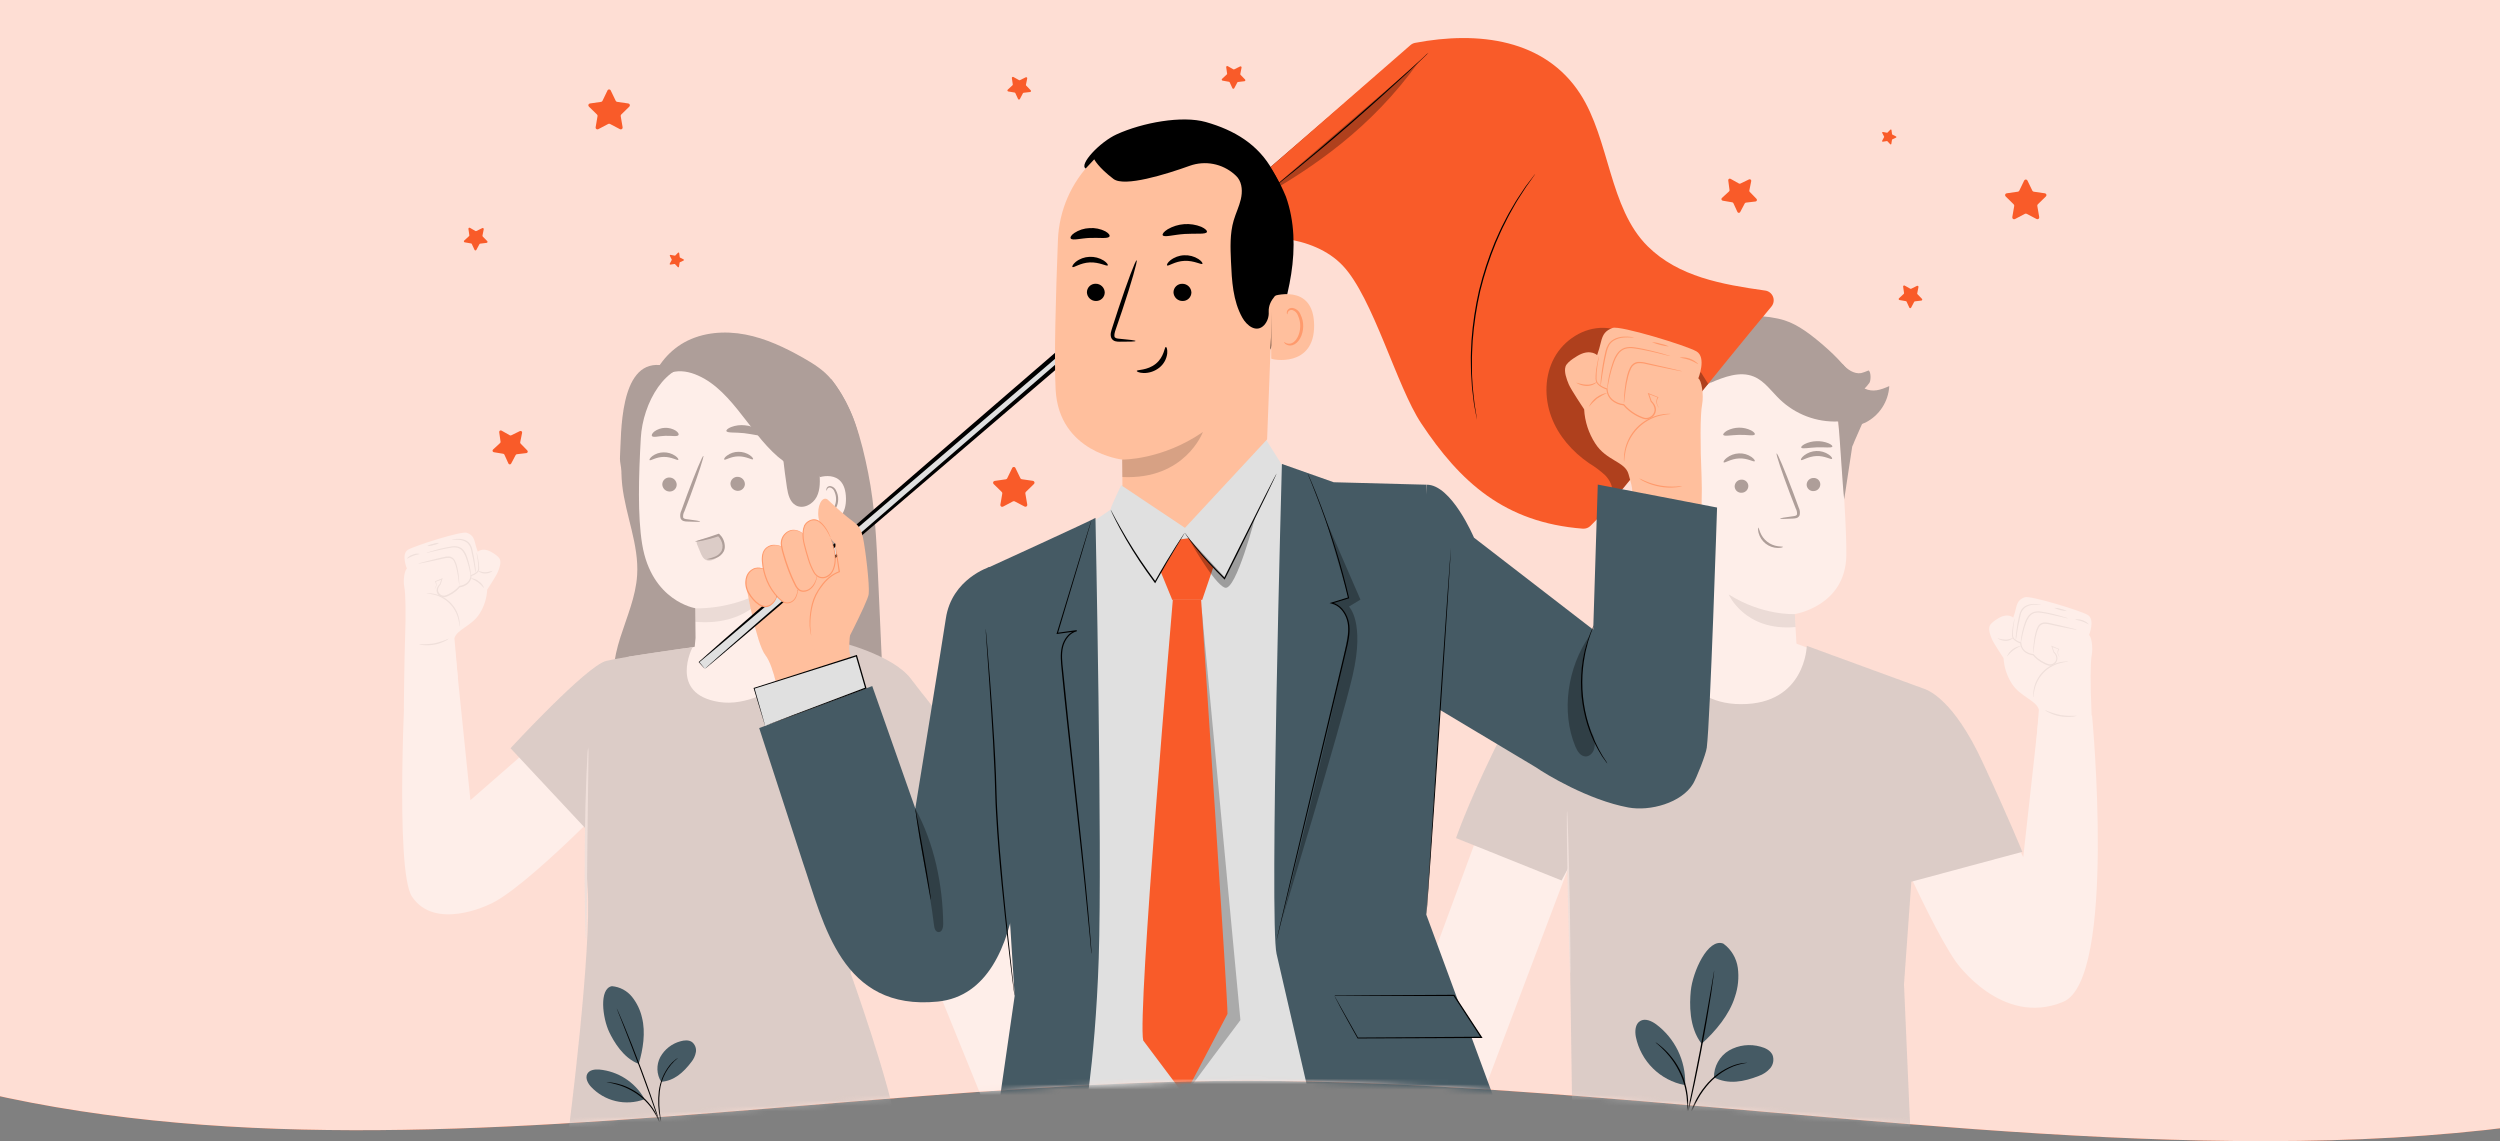 <svg width="460" height="210" viewBox="0 0 460 210" fill="none" xmlns="http://www.w3.org/2000/svg">
<rect x="0" y="0" width="460" height="210" fill="#808080" stroke="none"/>
<g clip-path="url(#clip0_408_42765)">
<path fill-rule="evenodd" clip-rule="evenodd" d="M-72.597 169.213C-153.348 108.264 -177.358 1.297 -187.05 -99.479C-196.204 -194.657 -183.66 -293.262 -124.292 -368.286C-66.296 -441.576 25.497 -476.955 118.491 -485.596C206.5 -493.774 286.487 -457.599 363.072 -413.572C454.839 -360.816 556.326 -311.959 593.194 -212.696C637.416 -93.632 658.508 58.809 573.692 153.502C490.5 246.382 342.506 195.974 217.951 199.002C116.461 201.469 8.393 230.343 -72.597 169.213Z" fill="#F95B29"/>
<path fill-rule="evenodd" clip-rule="evenodd" d="M-72.597 169.213C-153.348 108.264 -177.358 1.297 -187.05 -99.479C-196.204 -194.657 -183.66 -293.262 -124.292 -368.286C-66.296 -441.576 25.497 -476.955 118.491 -485.596C206.5 -493.774 286.487 -457.599 363.072 -413.572C454.839 -360.816 556.326 -311.959 593.194 -212.696C637.416 -93.632 658.508 58.809 573.692 153.502C490.5 246.382 342.506 195.974 217.951 199.002C116.461 201.469 8.393 230.343 -72.597 169.213Z" fill="white" fill-opacity="0.8"/>
<mask id="mask0_408_42765" style="mask-type:alpha" maskUnits="userSpaceOnUse" x="-190" y="-487" width="822" height="697">
<path fill-rule="evenodd" clip-rule="evenodd" d="M-72.597 169.213C-153.348 108.264 -177.358 1.297 -187.05 -99.479C-196.204 -194.657 -183.66 -293.262 -124.292 -368.286C-66.296 -441.576 25.497 -476.955 118.491 -485.596C206.5 -493.774 286.487 -457.599 363.072 -413.572C454.839 -360.816 556.326 -311.959 593.194 -212.696C637.416 -93.632 658.508 58.809 573.692 153.502C490.5 246.382 342.506 195.974 217.951 199.002C116.461 201.469 8.393 230.343 -72.597 169.213Z" fill="#F95B29"/>
<path fill-rule="evenodd" clip-rule="evenodd" d="M-72.597 169.213C-153.348 108.264 -177.358 1.297 -187.05 -99.479C-196.204 -194.657 -183.66 -293.262 -124.292 -368.286C-66.296 -441.576 25.497 -476.955 118.491 -485.596C206.5 -493.774 286.487 -457.599 363.072 -413.572C454.839 -360.816 556.326 -311.959 593.194 -212.696C637.416 -93.632 658.508 58.809 573.692 153.502C490.5 246.382 342.506 195.974 217.951 199.002C116.461 201.469 8.393 230.343 -72.597 169.213Z" fill="white" fill-opacity="0.8"/>
</mask>
<g mask="url(#mask0_408_42765)">
<g opacity="0.48">
<path d="M271.204 155.532L251.453 209L270.043 208.697L288.633 159.548L271.204 155.532Z" fill="white"/>
<path d="M384.941 131.654L375.113 132.107L372.276 157.717L360.66 133.658L343.289 142.63C343.289 142.63 354.129 168.674 359.856 176.932C359.856 176.932 368.284 189.056 379.625 184.34C389.525 180.22 384.941 131.654 384.941 131.654Z" fill="white"/>
<path d="M306.371 82.727L308.571 119.711C308.941 126.001 310.775 135.164 320.68 134.119C329.202 132.563 330.896 124.251 330.544 118.386C330.372 115.6 330.241 113.28 330.241 112.991C330.241 112.991 339.59 111.544 339.726 102.187C339.785 97.665 339.152 88.339 338.479 79.91C338.131 75.543 336.153 71.468 332.939 68.495C329.725 65.523 325.511 63.871 321.136 63.869H320.232C310.499 64.425 305.54 73.009 306.371 82.727Z" fill="white"/>
<path d="M330.242 112.991C330.242 112.991 324.348 113.33 318.074 109.373C318.074 109.373 321.037 116.211 330.364 115.378L330.242 112.991Z" fill="black" fill-opacity="0.16"/>
<path d="M322.864 84.866C322.692 85.065 321.559 84.278 319.996 84.351C318.433 84.423 317.331 85.255 317.15 85.079C317.065 84.997 317.232 84.627 317.715 84.247C318.362 83.741 319.153 83.453 319.973 83.424C320.787 83.386 321.591 83.615 322.263 84.075C322.769 84.432 322.963 84.776 322.864 84.866Z" fill="#575757"/>
<path d="M321.696 89.398C321.699 89.727 321.572 90.044 321.345 90.281C321.117 90.519 320.805 90.658 320.477 90.668C320.316 90.681 320.154 90.662 320.001 90.611C319.849 90.561 319.707 90.48 319.586 90.374C319.465 90.267 319.366 90.138 319.295 89.993C319.225 89.848 319.184 89.69 319.176 89.529C319.173 89.199 319.299 88.881 319.527 88.643C319.755 88.405 320.066 88.265 320.395 88.254C320.556 88.241 320.718 88.261 320.871 88.312C321.024 88.364 321.165 88.445 321.286 88.551C321.407 88.658 321.506 88.788 321.576 88.933C321.647 89.078 321.688 89.236 321.696 89.398Z" fill="#575757"/>
<path d="M327.545 95.417C327.545 95.335 328.448 95.182 329.875 94.996C330.241 94.96 330.589 94.888 330.652 94.635C330.682 94.256 330.597 93.878 330.408 93.549L329.324 90.75C327.825 86.766 326.736 83.514 326.899 83.433C327.061 83.351 328.407 86.553 329.907 90.537C330.273 91.519 330.616 92.455 330.946 93.35C331.176 93.794 331.243 94.305 331.135 94.793C331.083 94.923 331.001 95.04 330.896 95.133C330.791 95.227 330.666 95.295 330.53 95.331C330.326 95.383 330.117 95.411 329.907 95.417C328.453 95.503 327.549 95.507 327.545 95.417Z" fill="#575757"/>
<path d="M322.882 79.928C322.724 80.272 321.482 79.978 319.987 80.014C318.492 80.05 317.25 80.344 317.083 80.014C317.011 79.856 317.254 79.561 317.769 79.245C318.45 78.89 319.205 78.699 319.973 78.689C320.741 78.679 321.501 78.849 322.191 79.186C322.71 79.462 322.963 79.765 322.882 79.928Z" fill="#575757"/>
<path d="M337.151 82.18C337.006 82.474 335.769 82.252 334.296 82.311C332.824 82.37 331.613 82.65 331.433 82.365C331.356 82.23 331.582 81.958 332.079 81.701C332.749 81.374 333.483 81.196 334.228 81.18C334.982 81.148 335.733 81.278 336.432 81.56C336.965 81.787 337.214 82.04 337.151 82.18Z" fill="#575757"/>
<path d="M307.125 89.66C306.967 89.592 300.707 87.751 300.901 94.151C301.095 100.55 307.477 99.03 307.482 98.845C307.486 98.659 307.125 89.66 307.125 89.66Z" fill="white"/>
<path d="M305.453 96.48C305.426 96.48 305.345 96.561 305.16 96.656C304.899 96.778 304.6 96.793 304.329 96.697C303.647 96.471 303.042 95.417 302.974 94.264C302.938 93.716 303.028 93.166 303.236 92.658C303.286 92.452 303.386 92.262 303.527 92.104C303.668 91.947 303.846 91.826 304.044 91.754C304.171 91.716 304.308 91.724 304.43 91.775C304.552 91.828 304.652 91.921 304.713 92.039C304.803 92.215 304.767 92.342 304.799 92.355C304.83 92.369 304.934 92.242 304.875 91.98C304.835 91.822 304.741 91.683 304.609 91.586C304.43 91.458 304.207 91.406 303.99 91.442C303.729 91.502 303.488 91.629 303.289 91.81C303.091 91.99 302.942 92.218 302.856 92.473C302.602 93.04 302.489 93.661 302.527 94.282C302.608 95.566 303.304 96.755 304.239 96.995C304.411 97.04 304.592 97.046 304.767 97.011C304.942 96.977 305.107 96.903 305.25 96.796C305.449 96.638 305.476 96.493 305.453 96.48Z" fill="#575757"/>
<path d="M297.911 79.941C299.076 77.594 299.194 74.89 299.718 72.326C300.241 69.762 301.474 67.062 303.868 65.995H303.927C306.072 64.945 308.791 64.737 310.702 66.139C310.91 62.793 313.624 59.957 316.795 58.876C319.965 57.795 325.186 57.927 328.38 58.953C330.846 59.745 333.303 61.558 336.329 64.263C337.605 65.402 338.788 66.642 339.865 67.971L343.298 76.459L341.22 81.19C341.098 81.511 340.972 81.832 340.814 82.153V82.13L339.332 91.889C339.007 89.28 338.542 80.159 338.217 77.549C336.245 77.632 334.277 77.314 332.431 76.614C330.585 75.915 328.899 74.848 327.476 73.479C325.932 72 324.667 70.096 322.689 69.287C320.137 68.242 317.269 69.346 314.735 70.436L314.834 70.327C313.526 71.053 312.369 72.024 311.424 73.185C312.387 78.318 312.233 83.597 310.973 88.665C310.783 89.429 310.228 91.008 309.523 91.338C308.127 91.998 307.64 90.564 306.723 89.854C306.05 89.33 305.101 89.321 304.076 89.402C303.204 87.284 302.461 85.116 301.849 82.908C301.004 83.24 300.093 83.367 299.189 83.279L299.867 81.248C299.545 81.526 299.167 81.731 298.76 81.85C298.555 81.906 298.339 81.898 298.139 81.828C297.939 81.758 297.765 81.628 297.64 81.456C297.378 81.018 297.672 80.43 297.911 79.941Z" fill="#575757"/>
<path d="M337.098 84.428C336.927 84.631 335.788 83.844 334.23 83.912C332.672 83.98 331.565 84.817 331.385 84.645C331.299 84.559 331.466 84.192 331.949 83.808C332.598 83.304 333.387 83.016 334.208 82.985C335.03 82.953 335.84 83.189 336.516 83.659C337.003 83.993 337.18 84.337 337.098 84.428Z" fill="#575757"/>
<path d="M334.938 89.086C334.941 89.416 334.816 89.734 334.588 89.972C334.36 90.211 334.048 90.35 333.718 90.361C333.558 90.373 333.396 90.353 333.243 90.302C333.091 90.251 332.95 90.169 332.829 90.063C332.708 89.956 332.61 89.826 332.54 89.681C332.47 89.536 332.43 89.378 332.422 89.217C332.418 88.888 332.543 88.571 332.77 88.333C332.998 88.096 333.309 87.957 333.637 87.946C333.798 87.932 333.959 87.951 334.113 88.002C334.266 88.052 334.407 88.133 334.529 88.239C334.65 88.346 334.749 88.475 334.819 88.621C334.889 88.766 334.93 88.924 334.938 89.086Z" fill="#575757"/>
<path d="M339.04 66.99C339.893 67.989 341.167 68.866 342.463 68.649C342.926 68.52 343.379 68.357 343.818 68.161C344.27 68.409 344.27 69.97 343.985 70.422C343.715 70.804 343.413 71.163 343.082 71.494C344.663 72.226 346.031 71.738 347.626 71.041C347.547 72.444 347.102 73.8 346.335 74.976C345.569 76.152 344.508 77.107 343.258 77.744C342.459 78.137 341.451 78.386 340.693 77.947C340.011 77.558 339.69 76.758 339.446 76.007C338.547 73.255 337.992 70.403 337.793 67.514L339.04 66.99Z" fill="#575757"/>
<path d="M335.647 120.321L330.29 118.341L309.803 117.735L305.047 119.033L305.67 130.632L316.424 137.497L326.848 137.289L333.406 131.306L334.861 125.377L335.647 120.321Z" fill="white"/>
<path d="M274.881 138.09C276.147 135.439 277.579 132.872 279.167 130.402C281.676 126.452 285.645 123.657 290.206 122.628L307.396 117.961C307.396 117.961 308.561 129.565 320.386 129.565C332.21 129.565 332.449 118.838 332.449 118.838L354.093 126.757C354.775 127.024 359.391 128.62 364.756 140.147C369.869 151.123 372.105 156.74 372.105 156.74L351.69 162.234L350.335 181.115L351.536 208.702L289.343 208.566L288.923 179.474L288.639 159.548L287.333 162.008L267.912 154.207C267.912 154.207 269.845 148.468 274.881 138.09Z" fill="#B8B8B8"/>
<path d="M288.34 149.233C288.25 149.233 288.304 155.908 288.467 164.156C288.629 172.405 288.828 179.058 288.919 179.053C289.009 179.049 288.955 172.383 288.797 164.129C288.638 155.876 288.431 149.233 288.34 149.233Z" fill="#E0E0E0"/>
<path d="M328.08 100.627C328.08 100.681 327.737 100.83 327.122 100.826C326.311 100.812 325.526 100.534 324.886 100.034C324.246 99.534 323.787 98.838 323.577 98.053C323.423 97.456 323.486 97.077 323.541 97.077C323.595 97.077 323.667 97.429 323.879 97.954C324.147 98.632 324.591 99.227 325.165 99.676C325.739 100.125 326.423 100.413 327.145 100.509C327.705 100.59 328.066 100.559 328.08 100.627Z" fill="#575757"/>
<path d="M384.388 116.853C384.388 116.853 385.557 113.954 384.13 113.135C382.703 112.317 373.548 109.54 372.568 109.888C371.588 110.237 371.213 110.752 370.955 111.833C370.817 112.446 370.642 113.05 370.431 113.642C370.431 113.642 369.528 112.783 367.965 113.61C367.965 113.61 366.317 114.479 366.082 115.207C365.847 115.935 366.217 116.921 366.534 117.653C366.85 118.386 368.656 121.104 368.656 121.104C368.75 122.775 369.276 124.392 370.183 125.798C371.714 128.204 374.7 128.855 375.151 130.592L374.546 138.379L385.178 144.34C385.178 144.34 385.006 134.644 384.817 130.388C384.627 126.133 384.618 121.868 384.884 120.489C385.151 119.109 384.794 117.07 384.388 116.853Z" fill="white"/>
<path d="M378.968 120.918C378.968 120.918 378.937 120.896 378.892 120.841C378.824 120.76 378.767 120.67 378.72 120.575C378.625 120.389 378.579 120.183 378.586 119.975C378.593 119.766 378.653 119.564 378.761 119.385L378.788 119.48L377.478 118.996L377.591 118.892C377.708 119.222 377.835 119.584 377.975 119.964V119.928C378.127 120.085 378.261 120.258 378.377 120.444C378.501 120.65 378.569 120.885 378.576 121.126C378.572 121.387 378.495 121.64 378.353 121.859C378.212 122.077 378.012 122.251 377.776 122.361C377.527 122.478 377.248 122.515 376.977 122.47C376.715 122.403 376.461 122.31 376.218 122.194C375.719 121.966 375.252 121.676 374.827 121.33C374.53 121.095 374.261 120.828 374.023 120.534L374.1 120.584C373.472 120.52 372.88 120.263 372.406 119.847C372.193 119.646 372.022 119.405 371.903 119.138C371.784 118.871 371.718 118.583 371.71 118.291L371.787 118.395C371.402 118.28 371.041 118.096 370.721 117.852C370.567 117.737 370.435 117.595 370.333 117.432C370.255 117.263 370.215 117.079 370.215 116.893C370.209 116.314 370.262 115.735 370.373 115.166C370.455 114.714 370.536 114.325 370.595 114.076C370.619 113.946 370.656 113.818 370.708 113.696C370.705 113.829 370.689 113.961 370.658 114.09C370.622 114.343 370.559 114.714 370.495 115.184C370.406 115.745 370.37 116.312 370.387 116.88C370.391 117.036 370.426 117.19 370.491 117.332C370.585 117.473 370.703 117.597 370.839 117.698C371.143 117.92 371.484 118.085 371.846 118.187L371.918 118.209V118.291C371.928 118.553 371.989 118.81 372.098 119.049C372.207 119.287 372.363 119.501 372.555 119.679C372.997 120.06 373.546 120.292 374.127 120.344H374.172L374.203 120.38C374.432 120.659 374.689 120.912 374.971 121.135C375.386 121.47 375.841 121.749 376.326 121.968C376.548 122.08 376.781 122.168 377.022 122.23C377.248 122.27 377.481 122.24 377.69 122.144C377.889 122.053 378.058 121.908 378.18 121.726C378.301 121.544 378.369 121.332 378.377 121.113C378.343 120.703 378.152 120.322 377.844 120.05C377.713 119.666 377.591 119.304 377.483 118.969L377.424 118.797L377.591 118.865L378.833 119.385L378.905 119.417L378.86 119.485C378.758 119.645 378.698 119.828 378.683 120.017C378.669 120.207 378.702 120.397 378.779 120.57C378.883 120.796 378.968 120.909 378.968 120.918Z" fill="#E0E0E0"/>
<path d="M382.132 115.876C381.967 115.876 381.804 115.856 381.644 115.817C381.332 115.763 380.885 115.677 380.33 115.568L378.388 115.166L377.245 114.922C376.855 114.811 376.448 114.767 376.044 114.791C375.851 114.817 375.667 114.89 375.509 115.005C375.352 115.119 375.225 115.271 375.14 115.446C374.963 115.784 374.828 116.143 374.738 116.514C374.568 117.148 374.44 117.793 374.354 118.445C374.205 119.562 374.142 120.254 374.106 120.254C374.084 120.09 374.084 119.924 374.106 119.761C374.106 119.444 374.142 118.987 374.201 118.404C374.264 117.741 374.377 117.083 374.539 116.437C374.628 116.045 374.766 115.667 374.95 115.311C375.051 115.106 375.2 114.928 375.384 114.794C375.568 114.659 375.782 114.571 376.007 114.537C376.44 114.51 376.874 114.558 377.29 114.678L378.433 114.935L380.361 115.388C380.912 115.519 381.355 115.627 381.658 115.709C381.823 115.742 381.982 115.799 382.132 115.876Z" fill="#E0E0E0"/>
<path d="M380.546 113.791C380.376 113.78 380.208 113.749 380.045 113.701L378.69 113.384C378.121 113.253 377.443 113.099 376.689 112.932C376.31 112.864 375.912 112.792 375.501 112.742C375.09 112.673 374.669 112.698 374.268 112.814C373.882 112.961 373.552 113.225 373.324 113.57C373.101 113.895 372.921 114.25 372.791 114.623C372.557 115.261 372.361 115.912 372.204 116.572C371.938 117.707 371.861 118.427 371.825 118.422C371.798 118.254 371.798 118.083 371.825 117.916C371.866 117.46 371.934 117.007 372.028 116.559C372.165 115.882 372.347 115.216 372.574 114.564C372.707 114.173 372.891 113.8 373.121 113.457C373.374 113.069 373.745 112.773 374.178 112.611C374.617 112.481 375.081 112.453 375.533 112.529C375.957 112.588 376.355 112.661 376.734 112.737C377.493 112.891 378.17 113.068 378.735 113.221C379.3 113.375 379.751 113.511 380.063 113.61C380.231 113.651 380.393 113.712 380.546 113.791Z" fill="#E0E0E0"/>
<path d="M384.357 114.89C384.317 114.944 383.824 114.587 383.129 114.343C382.433 114.099 381.828 114.058 381.828 113.986C382.291 113.917 382.765 113.964 383.206 114.121C383.647 114.279 384.042 114.543 384.357 114.89Z" fill="#E0E0E0"/>
<path d="M375.525 111.245C375.525 111.29 374.978 111.245 374.12 111.277C373.624 111.31 373.143 111.466 372.72 111.729C372.473 111.899 372.263 112.117 372.101 112.369C371.939 112.621 371.828 112.903 371.776 113.199C371.465 114.488 371.266 115.677 371.13 116.536C371.081 117.007 370.999 117.474 370.886 117.934C370.865 117.46 370.89 116.986 370.963 116.518C371.087 115.381 371.283 114.252 371.55 113.14C371.628 112.812 371.754 112.498 371.925 112.208C372.098 111.938 372.329 111.711 372.603 111.544C373.063 111.28 373.582 111.137 374.111 111.127C374.46 111.118 374.809 111.138 375.155 111.186C375.394 111.182 375.53 111.209 375.525 111.245Z" fill="#E0E0E0"/>
<path d="M380.325 112.447C379.512 112.401 378.716 112.199 377.98 111.851C378.389 111.834 378.797 111.897 379.182 112.036C379.585 112.1 379.973 112.24 380.325 112.447Z" fill="#E0E0E0"/>
<path d="M371.842 118.843C371.842 118.91 371.151 119.114 370.442 119.657C369.733 120.199 369.34 120.823 369.281 120.783C369.501 120.263 369.854 119.811 370.303 119.47C370.752 119.13 371.283 118.913 371.842 118.843Z" fill="#E0E0E0"/>
<path d="M370.387 117.382C370.387 117.404 370.283 117.526 370.044 117.666C369.72 117.843 369.356 117.934 368.987 117.928C368.623 117.914 368.265 117.828 367.934 117.675C367.681 117.558 367.546 117.459 367.56 117.432C367.573 117.404 368.205 117.662 368.987 117.689C369.768 117.716 370.346 117.31 370.387 117.382Z" fill="#E0E0E0"/>
<path d="M380.574 121.75C380.574 121.796 379.996 121.75 379.106 122.004C377.947 122.294 376.891 122.901 376.055 123.756C375.22 124.611 374.637 125.681 374.373 126.847C374.165 127.752 374.196 128.321 374.151 128.317C374.114 128.186 374.101 128.05 374.111 127.914C374.105 127.544 374.138 127.174 374.21 126.811C374.44 125.595 375.024 124.473 375.889 123.588C376.754 122.703 377.86 122.094 379.07 121.836C379.43 121.757 379.798 121.716 380.167 121.714C380.304 121.702 380.442 121.714 380.574 121.75Z" fill="#E0E0E0"/>
<path d="M382.18 131.686C381.893 131.804 381.587 131.869 381.277 131.881C379.794 132.038 378.297 131.767 376.964 131.098C376.68 130.978 376.418 130.81 376.191 130.601C377.128 131.021 378.106 131.344 379.109 131.564C380.126 131.709 381.155 131.75 382.18 131.686Z" fill="#E0E0E0"/>
<path d="M176.343 142.096L201.861 208.72L183.393 208.751L161.348 154.424L176.343 142.096Z" fill="white"/>
<path d="M74.675 122.551L83.708 119.476L86.558 147.229L103.721 132.238L114.358 145.113C114.358 145.113 96.382 163.903 89.878 166.481C89.878 166.481 80 171.302 75.804 164.975C72.566 160.113 74.675 122.551 74.675 122.551Z" fill="white"/>
<path d="M161.556 105.967C161.281 99.636 160.996 93.269 159.75 87.05C158.503 80.832 156.918 74.781 152.975 69.811L116.58 72.073C115.225 77.703 113.87 83.469 114.485 89.23C115.099 94.815 117.583 100.202 117.235 105.809C116.991 109.775 115.347 113.497 114.146 117.278C112.945 121.059 112.186 125.26 113.694 128.941C114.027 129.892 114.643 130.718 115.46 131.306C116.49 131.971 117.795 131.985 119.019 131.975C133.578 131.876 148.127 131.424 162.667 130.619C162.291 122.397 161.921 114.18 161.556 105.967Z" fill="#575757"/>
<path d="M125.889 63.01C129.262 61.129 133.354 60.825 137.148 61.554C140.942 62.282 144.483 63.968 147.839 65.877C149.727 66.949 151.606 68.138 152.965 69.811C155.454 72.891 157.934 77.952 158.2 81.913C158.417 85.106 157.261 93.115 155.942 96.032C154.727 98.705 148.95 100.78 146.096 101.459L119.602 71.123C120.06 69.421 120.853 67.827 121.932 66.434C123.011 65.042 124.356 63.878 125.889 63.01Z" fill="#575757"/>
<path d="M121.4 67.17L127.683 65.99C124.313 74.221 123.536 92.979 121.644 101.667C119.295 98.316 113.826 88.1 114.079 84.03C114.332 79.96 113.921 66.537 121.4 67.17Z" fill="#575757"/>
<path d="M117.911 80.566C118.268 74.275 122.383 66.546 128.652 67.152L143.168 70.729C147.825 71.878 150.955 75.781 151.334 80.57C151.334 80.81 151.375 80.516 151.37 80.697L148.452 118.282L125.54 143.354L127.979 117.391C127.947 114.329 127.925 111.892 127.925 111.905C127.925 111.919 119.885 110.621 118.16 100.147C117.302 94.938 117.518 87.562 117.911 80.566Z" fill="white"/>
<path d="M121.859 89.086C121.859 89.436 121.994 89.773 122.237 90.026C122.479 90.279 122.81 90.428 123.16 90.442C123.33 90.451 123.499 90.427 123.659 90.37C123.819 90.314 123.966 90.226 124.092 90.112C124.218 89.998 124.32 89.86 124.393 89.707C124.465 89.553 124.507 89.386 124.515 89.217C124.515 88.866 124.38 88.529 124.138 88.276C123.895 88.023 123.564 87.874 123.214 87.86C123.045 87.85 122.875 87.874 122.715 87.931C122.554 87.987 122.407 88.075 122.281 88.189C122.155 88.303 122.053 88.441 121.98 88.595C121.908 88.749 121.867 88.916 121.859 89.086Z" fill="#575757"/>
<path d="M119.523 84.663C119.69 84.839 120.702 84.079 122.147 84.07C123.593 84.061 124.658 84.785 124.812 84.609C124.889 84.527 124.717 84.21 124.257 83.88C123.628 83.449 122.882 83.223 122.12 83.234C121.368 83.236 120.636 83.476 120.029 83.921C119.586 84.269 119.437 84.586 119.523 84.663Z" fill="#575757"/>
<path d="M134.402 88.959C134.402 89.31 134.538 89.648 134.781 89.901C135.025 90.154 135.357 90.303 135.708 90.316C135.877 90.325 136.046 90.3 136.206 90.244C136.365 90.188 136.512 90.1 136.638 89.987C136.764 89.873 136.866 89.736 136.939 89.583C137.012 89.43 137.054 89.264 137.063 89.095C137.063 88.743 136.927 88.406 136.683 88.153C136.44 87.899 136.108 87.751 135.757 87.738C135.588 87.728 135.419 87.752 135.259 87.808C135.099 87.865 134.952 87.952 134.826 88.066C134.7 88.179 134.597 88.317 134.525 88.47C134.452 88.623 134.41 88.789 134.402 88.959Z" fill="#575757"/>
<path d="M133.268 84.563C133.439 84.735 134.451 83.975 135.896 83.971C137.342 83.966 138.407 84.685 138.561 84.504C138.638 84.428 138.466 84.111 138.001 83.776C137.374 83.346 136.629 83.122 135.869 83.134C135.117 83.134 134.384 83.375 133.778 83.822C133.317 84.152 133.168 84.473 133.268 84.563Z" fill="#575757"/>
<path d="M128.828 95.955C128.828 95.874 127.925 95.724 126.475 95.543C126.109 95.507 125.757 95.439 125.694 95.186C125.659 94.804 125.743 94.421 125.933 94.087L127.008 91.27C128.498 87.249 129.578 83.948 129.415 83.889C129.253 83.831 127.911 87.055 126.421 91.057C126.059 92.046 125.716 92.991 125.391 93.893C125.162 94.34 125.098 94.854 125.21 95.344C125.263 95.476 125.345 95.593 125.451 95.686C125.557 95.78 125.684 95.847 125.82 95.883C126.025 95.938 126.236 95.965 126.448 95.964C127.911 96.036 128.824 96.036 128.828 95.955Z" fill="#575757"/>
<path d="M141.787 108.079C141.787 108.079 138.44 115.315 127.948 114.411L127.926 111.942C132.814 111.966 137.614 110.629 141.787 108.079Z" fill="black" fill-opacity="0.16"/>
<path d="M133.66 79.313C133.805 79.706 135.25 79.512 136.944 79.706C138.638 79.901 140.015 80.353 140.241 80C140.34 79.833 140.101 79.462 139.545 79.096C138.808 78.625 137.968 78.338 137.097 78.259C136.229 78.156 135.349 78.264 134.532 78.576C133.909 78.815 133.597 79.136 133.66 79.313Z" fill="#575757"/>
<path d="M119.958 80.231C120.215 80.561 121.209 80.231 122.406 80.19C123.603 80.15 124.619 80.394 124.849 80.05C124.949 79.883 124.791 79.552 124.344 79.245C123.745 78.876 123.051 78.694 122.349 78.721C121.648 78.747 120.969 78.982 120.401 79.394C119.981 79.733 119.845 80.073 119.958 80.231Z" fill="#575757"/>
<path d="M120.679 70.965C121.307 69.382 123.027 68.418 124.744 68.319C126.46 68.219 128.109 68.848 129.59 69.676C135.841 73.257 139.138 81.94 145.317 85.626C146.839 86.531 148.803 85.671 150.104 86.879C151.405 88.086 152.259 90.022 151.559 91.654C152.432 90.548 153.142 89.322 153.668 88.014C154.119 86.684 154.174 85.138 153.46 83.944C152.918 83.039 151.97 82.325 151.703 81.289C151.468 80.385 151.82 79.426 151.771 78.485C151.656 77.532 151.32 76.618 150.791 75.817C148.338 71.561 144.987 67.722 140.687 65.352C137.882 63.761 134.696 62.965 131.473 63.05C128.237 63.153 125.145 64.412 122.756 66.6C121.401 67.898 119.952 69.242 120.679 70.983" fill="#575757"/>
<path d="M149.98 88.181C150.089 87.878 155.536 85.857 155.658 91.672C155.775 97.321 150.071 96.258 150.057 96.095C150.044 95.932 149.98 88.181 149.98 88.181Z" fill="white"/>
<path d="M151.749 93.924C151.771 93.924 151.848 93.992 152.015 94.065C152.249 94.161 152.512 94.161 152.747 94.065C153.338 93.839 153.826 92.88 153.835 91.862C153.839 91.377 153.738 90.897 153.537 90.456C153.48 90.281 153.382 90.122 153.25 89.993C153.119 89.864 152.959 89.768 152.783 89.714C152.669 89.687 152.549 89.7 152.444 89.751C152.338 89.802 152.254 89.888 152.205 89.995C152.132 90.153 152.173 90.266 152.142 90.279C152.11 90.293 152.02 90.184 152.06 89.949C152.09 89.809 152.167 89.683 152.277 89.592C152.43 89.471 152.625 89.416 152.819 89.438C153.051 89.481 153.269 89.582 153.45 89.732C153.632 89.883 153.773 90.077 153.858 90.298C154.108 90.782 154.235 91.321 154.228 91.867C154.228 93.007 153.65 94.078 152.837 94.332C152.686 94.378 152.526 94.39 152.37 94.367C152.214 94.343 152.064 94.285 151.934 94.196C151.758 94.06 151.726 93.933 151.749 93.924Z" fill="#575757"/>
<path d="M150.779 86.87C150.883 88.412 150.969 90.035 150.269 91.415C149.569 92.794 147.78 93.744 146.43 92.984C145.332 92.369 144.994 90.971 144.8 89.723C144.235 86.132 143.959 82.487 143.363 78.906L150.779 86.87Z" fill="#575757"/>
<path d="M132.407 98.673C132.682 99.029 132.868 99.446 132.949 99.888C133.029 100.331 133.002 100.787 132.869 101.217C132.736 101.647 132.501 102.039 132.185 102.359C131.869 102.679 131.48 102.918 131.052 103.055C130.713 103.179 130.344 103.189 129.999 103.082C129.408 102.865 129.096 102.218 128.866 101.635L128.269 100.174C128.184 100.02 128.163 99.838 128.211 99.668C128.264 99.589 128.335 99.522 128.417 99.473C128.498 99.424 128.59 99.393 128.685 99.383L132.298 98.478" fill="#B8B8B8"/>
<path d="M130.069 102.906C130.627 102.976 131.194 102.899 131.713 102.684C132.321 102.481 132.831 102.059 133.145 101.499C133.326 101.154 133.4 100.762 133.357 100.373C133.33 99.972 133.229 99.58 133.059 99.216C132.891 98.863 132.658 98.546 132.373 98.279L132.273 98.194L132.156 98.234C129.762 99.103 127.892 99.546 127.91 99.65C127.928 99.754 129.861 99.478 132.296 98.637L132.079 98.596C132.324 98.825 132.523 99.098 132.666 99.401C132.821 99.694 132.912 100.016 132.933 100.347C132.954 100.677 132.904 101.008 132.788 101.319C132.528 101.807 132.107 102.189 131.596 102.399C130.702 102.775 130.051 102.824 130.069 102.906Z" fill="#575757"/>
<path d="M155.851 119.838C155.287 119.485 147.835 117.997 147.835 117.997L129.895 118.612L123.495 119.838C123.495 119.838 122.47 139.813 122.65 140.188C122.831 140.563 131.191 147.329 131.543 147.686C131.896 148.043 148.995 142.133 148.995 142.133L160.129 121.728L155.851 119.838Z" fill="white"/>
<path d="M153.471 117.938C154.374 117.938 164.347 120.588 167.571 124.853C172.011 130.732 179.477 139.519 179.477 139.519L160.625 155.017L156.501 179.03C156.501 179.03 163.972 199.833 165.119 208.299C165.119 208.299 103.341 208.598 104.597 208.299C104.597 208.299 108.933 174.92 108.12 163.392C107.307 151.865 107.876 134.368 107.876 134.368L115.694 120.801L127.437 119.069C127.437 119.069 122.921 127.702 132.333 129.167C141.994 130.691 153.471 117.938 153.471 117.938Z" fill="#B8B8B8"/>
<path d="M125.956 119.286C125.956 119.286 115.116 120.76 111.548 121.606C107.98 122.451 93.934 137.674 93.934 137.674L108.414 153.167L114.628 140.125L125.956 119.286Z" fill="#B8B8B8"/>
<path d="M108.224 137.542C108.136 138 108.09 138.465 108.084 138.931C108.025 139.835 107.962 141.124 107.899 142.725C107.768 145.931 107.651 150.363 107.601 155.261C107.551 160.159 107.569 164.591 107.632 167.797C107.66 169.402 107.696 170.7 107.736 171.596C107.733 172.062 107.769 172.528 107.845 172.989C107.914 172.528 107.942 172.062 107.926 171.596C107.926 170.61 107.953 169.335 107.971 167.797C108.003 164.5 108.039 160.109 108.08 155.266C108.12 150.422 108.197 146.031 108.238 142.734C108.238 141.201 108.265 139.921 108.274 138.935C108.299 138.471 108.282 138.004 108.224 137.542Z" fill="#E0E0E0"/>
<path d="M74.87 104.633C74.87 104.633 73.75 101.92 75.082 101.147C76.415 100.373 84.942 97.678 85.877 98.026C86.812 98.374 87.15 98.827 87.399 99.835C87.538 100.405 87.708 100.967 87.909 101.518C87.909 101.518 88.736 100.704 90.222 101.468C90.222 101.468 91.771 102.268 91.997 102.947C92.222 103.625 91.884 104.557 91.604 105.248C91.324 105.94 89.644 108.5 89.644 108.5C89.568 110.066 89.087 111.585 88.248 112.909C86.834 115.17 84.061 115.808 83.614 117.432L84.242 124.704L74.305 130.375C74.305 130.375 74.391 121.285 74.536 117.296C74.68 113.307 74.653 109.305 74.391 108.012C74.129 106.718 74.468 104.837 74.87 104.633Z" fill="white"/>
<path d="M79.973 108.405C79.973 108.405 80.045 108.283 80.14 108.052C80.21 107.889 80.239 107.71 80.224 107.533C80.209 107.355 80.15 107.184 80.054 107.035L80.009 106.967L80.081 106.94L81.291 106.438L81.459 106.37L81.4 106.542C81.3 106.854 81.188 107.198 81.07 107.559C80.787 107.816 80.614 108.173 80.587 108.554C80.595 108.758 80.659 108.955 80.773 109.124C80.888 109.293 81.047 109.426 81.233 109.508C81.428 109.597 81.645 109.624 81.856 109.585C82.081 109.524 82.298 109.441 82.506 109.337C82.953 109.124 83.372 108.856 83.753 108.541C84.016 108.331 84.255 108.093 84.467 107.831L84.498 107.795H84.543C85.074 107.74 85.575 107.524 85.98 107.175C86.339 106.835 86.55 106.367 86.567 105.873V105.818L86.644 105.796C86.98 105.702 87.296 105.549 87.579 105.343C87.706 105.25 87.814 105.133 87.899 105C87.96 104.866 87.992 104.721 87.994 104.575C88.005 104.043 87.967 103.512 87.881 102.987C87.818 102.535 87.759 102.196 87.719 101.961C87.69 101.839 87.675 101.715 87.673 101.59C87.723 101.705 87.761 101.825 87.786 101.947C87.845 102.182 87.922 102.526 88.003 102.969C88.112 103.502 88.167 104.044 88.166 104.588C88.169 104.763 88.132 104.936 88.057 105.095C87.963 105.248 87.842 105.383 87.701 105.493C87.401 105.726 87.061 105.902 86.698 106.013L86.775 105.909C86.771 106.184 86.713 106.455 86.603 106.707C86.494 106.96 86.336 107.188 86.138 107.378C85.694 107.773 85.138 108.019 84.548 108.079L84.629 108.034C84.408 108.312 84.157 108.564 83.879 108.785C83.483 109.115 83.046 109.391 82.579 109.608C82.351 109.719 82.114 109.808 81.87 109.875C81.627 109.927 81.375 109.908 81.144 109.818C80.912 109.729 80.712 109.574 80.568 109.371C80.424 109.169 80.342 108.93 80.332 108.681C80.323 108.433 80.386 108.188 80.515 107.975C80.62 107.8 80.746 107.637 80.889 107.492V107.523C81.016 107.166 81.133 106.827 81.242 106.515L81.35 106.619L80.126 107.071L80.153 106.971C80.254 107.137 80.311 107.326 80.319 107.52C80.327 107.713 80.285 107.906 80.198 108.079C80.155 108.168 80.102 108.251 80.04 108.328C80.021 108.357 79.999 108.383 79.973 108.405Z" fill="#E0E0E0"/>
<path d="M76.947 103.697C77.091 103.63 77.243 103.582 77.399 103.553C77.688 103.471 78.099 103.367 78.614 103.236L80.421 102.784L81.486 102.531C81.877 102.414 82.285 102.365 82.692 102.386C82.905 102.418 83.106 102.501 83.281 102.626C83.455 102.752 83.597 102.918 83.695 103.109C83.869 103.443 84.001 103.797 84.088 104.163C84.247 104.768 84.359 105.385 84.422 106.008C84.476 106.533 84.504 106.962 84.517 107.261C84.537 107.411 84.537 107.563 84.517 107.713C84.481 107.713 84.413 107.062 84.264 106.017C84.179 105.407 84.054 104.802 83.889 104.208C83.8 103.863 83.671 103.529 83.505 103.213C83.419 103.057 83.295 102.924 83.146 102.827C82.996 102.729 82.825 102.669 82.647 102.653C82.269 102.635 81.89 102.681 81.527 102.788L80.457 103.023L78.65 103.412C78.131 103.521 77.711 103.602 77.421 103.657C77.266 103.693 77.106 103.707 76.947 103.697Z" fill="#E0E0E0"/>
<path d="M78.43 101.748C78.573 101.673 78.725 101.615 78.881 101.576C79.17 101.481 79.595 101.35 80.123 101.201C80.652 101.052 81.284 100.884 81.993 100.749C82.35 100.676 82.72 100.599 83.118 100.545C83.537 100.47 83.968 100.492 84.378 100.609C84.787 100.745 85.143 101.008 85.394 101.359C85.615 101.679 85.791 102.027 85.918 102.395C86.136 103.004 86.311 103.628 86.442 104.263C86.533 104.687 86.599 105.115 86.641 105.547C86.663 105.706 86.663 105.867 86.641 106.026C86.6 106.026 86.523 105.357 86.261 104.299C86.108 103.685 85.92 103.081 85.697 102.49C85.569 102.145 85.399 101.816 85.191 101.513C84.971 101.191 84.655 100.947 84.288 100.817C83.913 100.71 83.52 100.688 83.136 100.753C82.752 100.808 82.377 100.875 82.025 100.943C81.316 101.083 80.67 101.233 80.15 101.359L78.89 101.667C78.741 101.715 78.586 101.742 78.43 101.748Z" fill="#E0E0E0"/>
<path d="M74.859 102.793C75.123 102.433 75.5 102.173 75.93 102.056C76.335 101.866 76.792 101.82 77.226 101.925C77.226 101.997 76.657 102.033 76.011 102.277C75.365 102.521 74.904 102.847 74.859 102.793Z" fill="#E0E0E0"/>
<path d="M83.135 99.288C83.245 99.242 83.363 99.216 83.483 99.211C83.805 99.161 84.132 99.138 84.458 99.143C84.957 99.148 85.446 99.279 85.881 99.523C86.14 99.677 86.359 99.889 86.522 100.143C86.685 100.414 86.806 100.708 86.883 101.016C87.142 102.057 87.334 103.115 87.457 104.181C87.533 104.62 87.559 105.066 87.534 105.511C87.422 105.081 87.34 104.645 87.29 104.204C87.154 103.399 86.956 102.282 86.658 101.083C86.604 100.809 86.497 100.547 86.342 100.314C86.187 100.082 85.987 99.882 85.754 99.727C85.353 99.49 84.901 99.353 84.436 99.329C83.627 99.265 83.135 99.333 83.135 99.288Z" fill="#E0E0E0"/>
<path d="M78.617 100.472C78.943 100.267 79.307 100.13 79.688 100.07C80.046 99.934 80.429 99.874 80.812 99.894C80.488 100.1 80.126 100.237 79.746 100.296C79.386 100.432 79.002 100.492 78.617 100.472Z" fill="#E0E0E0"/>
<path d="M86.625 106.397C87.169 106.412 87.691 106.615 88.102 106.971C88.554 107.257 88.894 107.69 89.064 108.197C89.006 108.238 88.635 107.65 87.962 107.157C87.289 106.664 86.607 106.465 86.625 106.397Z" fill="#E0E0E0"/>
<path d="M87.981 105.018C88.017 104.946 88.559 105.316 89.296 105.289C90.032 105.262 90.606 104.968 90.651 105.045C90.272 105.363 89.79 105.533 89.296 105.524C88.95 105.534 88.607 105.453 88.302 105.289C88.103 105.158 87.968 105.04 87.981 105.018Z" fill="#E0E0E0"/>
<path d="M78.465 109.192C78.588 109.159 78.717 109.147 78.844 109.156C79.192 109.156 79.538 109.192 79.879 109.264C81.017 109.492 82.064 110.052 82.884 110.875C83.705 111.697 84.264 112.745 84.49 113.886C84.557 114.227 84.59 114.574 84.589 114.922C84.598 115.049 84.586 115.178 84.553 115.302C84.508 115.302 84.553 114.759 84.327 113.922C84.069 112.833 83.514 111.836 82.725 111.043C81.936 110.25 80.943 109.69 79.856 109.427C79.007 109.215 78.465 109.237 78.465 109.192Z" fill="#E0E0E0"/>
<path d="M77.039 118.517C77.999 118.566 78.961 118.519 79.912 118.377C80.842 118.164 81.75 117.861 82.621 117.472C82.415 117.676 82.171 117.839 81.903 117.952C81.294 118.26 80.645 118.48 79.975 118.607C79.29 118.735 78.591 118.767 77.897 118.702C77.602 118.695 77.311 118.632 77.039 118.517Z" fill="#E0E0E0"/>
</g>
<path d="M186.848 86.124L187.752 87.991C187.776 88.04 187.812 88.082 187.856 88.115C187.9 88.147 187.951 88.168 188.005 88.177L190.069 88.475C190.13 88.485 190.188 88.512 190.235 88.553C190.282 88.593 190.317 88.646 190.337 88.706C190.356 88.765 190.358 88.829 190.344 88.889C190.329 88.95 190.298 89.005 190.254 89.049L188.759 90.506C188.721 90.543 188.692 90.59 188.676 90.641C188.659 90.692 188.655 90.746 188.664 90.8L189.016 92.857C189.027 92.918 189.02 92.981 188.996 93.039C188.973 93.097 188.934 93.147 188.884 93.183C188.834 93.22 188.774 93.242 188.712 93.246C188.65 93.251 188.588 93.239 188.533 93.21L186.704 92.251C186.656 92.227 186.602 92.214 186.548 92.214C186.494 92.214 186.441 92.227 186.392 92.251L184.55 93.224C184.494 93.252 184.432 93.265 184.37 93.26C184.309 93.255 184.249 93.233 184.199 93.197C184.149 93.16 184.11 93.11 184.086 93.053C184.063 92.995 184.056 92.932 184.066 92.871L184.419 90.813C184.428 90.76 184.423 90.705 184.406 90.653C184.389 90.602 184.359 90.556 184.319 90.519L182.829 89.063C182.783 89.019 182.751 88.964 182.735 88.903C182.719 88.842 182.721 88.778 182.741 88.717C182.76 88.657 182.796 88.604 182.844 88.564C182.893 88.523 182.951 88.497 183.014 88.489L185.078 88.19C185.131 88.182 185.182 88.161 185.225 88.129C185.269 88.096 185.303 88.054 185.326 88.005L186.23 86.137C186.253 86.075 186.295 86.021 186.349 85.983C186.404 85.945 186.468 85.924 186.535 85.922C186.601 85.921 186.666 85.939 186.722 85.975C186.778 86.011 186.822 86.062 186.848 86.124Z" fill="#F95B29"/>
<path d="M373.049 33.217L373.952 35.084C373.977 35.133 374.012 35.175 374.056 35.208C374.1 35.24 374.151 35.261 374.205 35.27L376.265 35.568C376.326 35.577 376.384 35.603 376.431 35.644C376.479 35.684 376.514 35.736 376.533 35.796C376.553 35.855 376.555 35.918 376.54 35.979C376.526 36.039 376.494 36.094 376.45 36.138L374.959 37.594C374.92 37.633 374.891 37.68 374.875 37.732C374.858 37.784 374.855 37.839 374.865 37.893L375.217 39.946C375.228 40.008 375.221 40.072 375.197 40.13C375.174 40.188 375.134 40.239 375.083 40.275C375.032 40.312 374.972 40.334 374.91 40.338C374.847 40.342 374.784 40.328 374.729 40.299L372.904 39.34C372.856 39.315 372.803 39.302 372.749 39.302C372.694 39.302 372.641 39.315 372.593 39.34L370.75 40.308C370.695 40.337 370.632 40.351 370.569 40.347C370.507 40.343 370.446 40.321 370.396 40.284C370.345 40.248 370.305 40.197 370.282 40.139C370.258 40.081 370.251 40.017 370.262 39.955L370.614 37.902C370.623 37.848 370.619 37.793 370.603 37.741C370.586 37.689 370.558 37.642 370.52 37.603L369.034 36.138C368.989 36.094 368.958 36.039 368.943 35.979C368.928 35.918 368.931 35.855 368.95 35.796C368.969 35.736 369.005 35.684 369.052 35.644C369.1 35.603 369.157 35.577 369.219 35.568L371.292 35.27C371.346 35.261 371.397 35.24 371.441 35.208C371.485 35.175 371.52 35.133 371.545 35.084L372.448 33.217C372.476 33.16 372.518 33.113 372.571 33.08C372.625 33.046 372.686 33.029 372.749 33.029C372.811 33.029 372.872 33.046 372.926 33.08C372.979 33.113 373.021 33.16 373.049 33.217Z" fill="#F95B29"/>
<path d="M189.008 14.426L188.773 15.588C188.768 15.619 188.771 15.65 188.78 15.679C188.789 15.708 188.806 15.734 188.827 15.756L189.649 16.606C189.675 16.631 189.693 16.663 189.702 16.698C189.71 16.734 189.708 16.771 189.697 16.805C189.685 16.839 189.663 16.869 189.635 16.892C189.606 16.914 189.572 16.928 189.536 16.932L188.362 17.067C188.331 17.071 188.302 17.082 188.276 17.1C188.25 17.117 188.228 17.14 188.213 17.167L187.662 18.216C187.646 18.249 187.622 18.276 187.592 18.296C187.561 18.315 187.526 18.325 187.49 18.325C187.454 18.325 187.419 18.315 187.389 18.296C187.358 18.276 187.334 18.249 187.319 18.216L186.826 17.14C186.813 17.111 186.794 17.087 186.77 17.068C186.745 17.049 186.717 17.036 186.686 17.031L185.516 16.828C185.482 16.821 185.45 16.805 185.424 16.782C185.398 16.758 185.379 16.728 185.369 16.694C185.359 16.66 185.359 16.625 185.368 16.591C185.377 16.557 185.396 16.526 185.422 16.502L186.293 15.697C186.316 15.676 186.333 15.65 186.343 15.621C186.354 15.591 186.357 15.56 186.352 15.53L186.18 14.358C186.176 14.323 186.182 14.287 186.196 14.255C186.211 14.223 186.234 14.195 186.264 14.175C186.293 14.155 186.327 14.143 186.363 14.141C186.398 14.139 186.434 14.147 186.465 14.164L187.495 14.743C187.523 14.758 187.554 14.765 187.585 14.765C187.617 14.765 187.647 14.758 187.675 14.743L188.737 14.223C188.768 14.207 188.803 14.201 188.838 14.204C188.873 14.207 188.907 14.22 188.935 14.241C188.963 14.262 188.985 14.291 188.997 14.323C189.01 14.356 189.014 14.392 189.008 14.426Z" fill="#F95B29"/>
<path d="M96.067 79.634L95.719 81.366C95.711 81.412 95.714 81.459 95.727 81.504C95.74 81.549 95.764 81.59 95.796 81.624L97.029 82.89C97.066 82.928 97.091 82.976 97.102 83.028C97.112 83.079 97.109 83.133 97.091 83.183C97.073 83.232 97.042 83.276 97.001 83.309C96.96 83.342 96.91 83.363 96.858 83.369L95.101 83.577C95.055 83.584 95.013 83.601 94.975 83.627C94.937 83.653 94.906 83.687 94.884 83.727L94.057 85.291C94.035 85.339 93.999 85.38 93.954 85.408C93.909 85.436 93.857 85.451 93.804 85.451C93.751 85.451 93.7 85.436 93.655 85.408C93.61 85.38 93.574 85.339 93.551 85.291L92.811 83.659C92.791 83.617 92.762 83.581 92.726 83.553C92.69 83.524 92.648 83.505 92.603 83.496L90.86 83.207C90.808 83.197 90.759 83.174 90.72 83.138C90.68 83.103 90.652 83.058 90.637 83.007C90.622 82.956 90.621 82.903 90.635 82.852C90.649 82.8 90.677 82.754 90.715 82.718L92.016 81.52C92.049 81.488 92.074 81.449 92.089 81.406C92.104 81.363 92.108 81.316 92.102 81.271L91.853 79.516C91.846 79.464 91.853 79.41 91.874 79.362C91.895 79.313 91.93 79.271 91.974 79.241C92.017 79.211 92.068 79.194 92.121 79.191C92.174 79.189 92.227 79.201 92.273 79.227L93.813 80.095C93.853 80.117 93.899 80.129 93.944 80.129C93.99 80.129 94.035 80.117 94.075 80.095L95.665 79.317C95.713 79.294 95.767 79.285 95.82 79.291C95.873 79.296 95.923 79.317 95.965 79.35C96.007 79.383 96.039 79.427 96.057 79.477C96.075 79.527 96.078 79.582 96.067 79.634Z" fill="#F95B29"/>
<path d="M112.394 16.687L113.297 18.56C113.322 18.608 113.358 18.649 113.402 18.681C113.446 18.712 113.497 18.733 113.55 18.741L115.614 19.039C115.676 19.049 115.733 19.076 115.78 19.117C115.828 19.157 115.863 19.21 115.882 19.27C115.901 19.329 115.904 19.392 115.889 19.453C115.874 19.514 115.843 19.569 115.799 19.613L114.309 21.07C114.269 21.106 114.239 21.153 114.222 21.204C114.205 21.255 114.2 21.31 114.21 21.363L114.562 23.421C114.572 23.483 114.565 23.546 114.542 23.603C114.518 23.661 114.479 23.711 114.429 23.747C114.379 23.784 114.32 23.806 114.258 23.811C114.196 23.815 114.134 23.802 114.079 23.774L112.231 22.802C112.183 22.777 112.13 22.764 112.075 22.764C112.021 22.764 111.968 22.777 111.92 22.802L110.077 23.774C110.022 23.802 109.96 23.815 109.898 23.811C109.836 23.806 109.777 23.784 109.726 23.747C109.676 23.711 109.637 23.661 109.614 23.603C109.59 23.546 109.583 23.483 109.594 23.421L109.946 21.363C109.955 21.31 109.951 21.255 109.933 21.204C109.916 21.153 109.886 21.106 109.847 21.07L108.356 19.613C108.31 19.57 108.278 19.515 108.262 19.453C108.247 19.392 108.249 19.328 108.268 19.268C108.287 19.208 108.323 19.154 108.372 19.114C108.42 19.073 108.479 19.047 108.541 19.039L110.605 18.741C110.658 18.733 110.709 18.713 110.752 18.681C110.796 18.65 110.83 18.608 110.854 18.56L111.757 16.687C111.779 16.62 111.821 16.561 111.878 16.519C111.936 16.477 112.005 16.454 112.075 16.454C112.146 16.454 112.215 16.477 112.273 16.519C112.33 16.561 112.372 16.62 112.394 16.687Z" fill="#F95B29"/>
<path d="M89.007 42.184L88.776 43.347C88.769 43.377 88.77 43.409 88.779 43.439C88.788 43.469 88.804 43.496 88.826 43.519L89.653 44.369C89.677 44.394 89.694 44.426 89.702 44.461C89.709 44.496 89.707 44.533 89.694 44.566C89.682 44.6 89.661 44.629 89.632 44.651C89.604 44.673 89.571 44.686 89.535 44.69L88.361 44.83C88.33 44.833 88.301 44.844 88.276 44.861C88.25 44.878 88.23 44.902 88.216 44.929L87.652 45.979C87.636 46.01 87.612 46.036 87.582 46.055C87.552 46.073 87.517 46.083 87.482 46.083C87.447 46.083 87.413 46.073 87.383 46.055C87.353 46.036 87.329 46.01 87.313 45.979L86.816 44.902C86.805 44.873 86.785 44.848 86.761 44.829C86.736 44.81 86.707 44.798 86.676 44.794L85.511 44.59C85.475 44.584 85.442 44.569 85.415 44.545C85.388 44.521 85.369 44.49 85.359 44.455C85.349 44.421 85.349 44.384 85.359 44.349C85.369 44.315 85.389 44.284 85.416 44.26L86.297 43.451C86.319 43.429 86.336 43.403 86.346 43.374C86.356 43.345 86.359 43.314 86.356 43.283L86.188 42.108C86.184 42.073 86.189 42.037 86.204 42.005C86.218 41.974 86.241 41.946 86.27 41.926C86.299 41.907 86.333 41.896 86.368 41.894C86.403 41.892 86.438 41.901 86.468 41.918L87.48 42.505C87.507 42.52 87.537 42.528 87.568 42.528C87.599 42.528 87.629 42.52 87.656 42.505L88.718 41.981C88.749 41.96 88.787 41.949 88.825 41.949C88.863 41.95 88.9 41.962 88.931 41.984C88.963 42.006 88.987 42.037 89 42.072C89.013 42.108 89.016 42.147 89.007 42.184Z" fill="#F95B29"/>
<path d="M228.447 12.441L228.217 13.603C228.211 13.634 228.213 13.665 228.222 13.695C228.23 13.725 228.246 13.752 228.267 13.775L229.093 14.625C229.118 14.651 229.135 14.682 229.143 14.717C229.15 14.752 229.148 14.787 229.136 14.821C229.125 14.854 229.104 14.884 229.076 14.906C229.049 14.928 229.016 14.942 228.98 14.946L227.802 15.086C227.771 15.089 227.741 15.099 227.716 15.116C227.69 15.134 227.67 15.158 227.657 15.186L227.106 16.235C227.09 16.266 227.065 16.293 227.035 16.311C227.004 16.329 226.97 16.339 226.934 16.339C226.899 16.339 226.864 16.329 226.834 16.311C226.804 16.293 226.779 16.266 226.763 16.235L226.266 15.154C226.253 15.126 226.233 15.102 226.209 15.083C226.185 15.064 226.156 15.052 226.126 15.046L224.956 14.838C224.921 14.832 224.888 14.816 224.861 14.792C224.834 14.768 224.814 14.737 224.804 14.703C224.794 14.668 224.794 14.632 224.805 14.597C224.815 14.562 224.834 14.531 224.861 14.508L225.728 13.703C225.751 13.682 225.768 13.657 225.778 13.629C225.788 13.6 225.791 13.57 225.787 13.54L225.62 12.364C225.615 12.329 225.619 12.293 225.633 12.26C225.647 12.228 225.67 12.2 225.7 12.179C225.729 12.159 225.763 12.147 225.798 12.146C225.834 12.144 225.869 12.152 225.9 12.17L226.934 12.753C226.962 12.766 226.992 12.773 227.022 12.773C227.053 12.773 227.083 12.766 227.111 12.753L228.176 12.228C228.209 12.212 228.245 12.205 228.281 12.209C228.317 12.212 228.351 12.226 228.38 12.248C228.408 12.27 228.43 12.3 228.442 12.335C228.454 12.369 228.456 12.406 228.447 12.441Z" fill="#F95B29"/>
<path d="M352.999 52.807L352.769 53.97C352.762 53.999 352.764 54.03 352.772 54.06C352.781 54.089 352.797 54.115 352.819 54.137L353.641 54.987C353.665 55.013 353.682 55.044 353.69 55.079C353.698 55.113 353.695 55.149 353.684 55.183C353.672 55.216 353.651 55.246 353.624 55.268C353.596 55.29 353.563 55.304 353.528 55.308L352.353 55.448C352.323 55.453 352.293 55.464 352.267 55.481C352.241 55.498 352.22 55.521 352.204 55.548L351.653 56.597C351.638 56.63 351.614 56.657 351.583 56.677C351.553 56.696 351.518 56.706 351.482 56.706C351.446 56.706 351.41 56.696 351.38 56.677C351.35 56.657 351.325 56.63 351.31 56.597L350.818 55.521C350.805 55.493 350.786 55.468 350.761 55.449C350.737 55.43 350.708 55.418 350.678 55.412L349.512 55.209C349.478 55.203 349.445 55.188 349.418 55.164C349.392 55.141 349.372 55.111 349.362 55.077C349.351 55.043 349.351 55.007 349.36 54.973C349.369 54.938 349.387 54.907 349.413 54.883L350.285 54.078C350.307 54.057 350.325 54.031 350.335 54.002C350.345 53.973 350.348 53.941 350.343 53.911L350.176 52.739C350.171 52.704 350.176 52.669 350.19 52.636C350.204 52.603 350.227 52.575 350.256 52.555C350.285 52.535 350.319 52.523 350.355 52.521C350.39 52.52 350.425 52.528 350.456 52.545L351.491 53.124C351.518 53.139 351.548 53.146 351.579 53.146C351.61 53.146 351.64 53.139 351.667 53.124L352.728 52.599C352.76 52.585 352.795 52.58 352.83 52.584C352.865 52.588 352.898 52.601 352.926 52.623C352.953 52.644 352.975 52.672 352.988 52.705C353.001 52.737 353.005 52.773 352.999 52.807Z" fill="#F95B29"/>
<path d="M348.871 25.321L348.193 25.642C348.175 25.65 348.159 25.662 348.148 25.678C348.136 25.694 348.128 25.713 348.125 25.732L348.008 26.474C348.004 26.496 347.994 26.517 347.979 26.533C347.964 26.55 347.945 26.562 347.923 26.569C347.902 26.576 347.879 26.576 347.857 26.57C347.835 26.565 347.816 26.553 347.8 26.537L347.285 25.994C347.273 25.979 347.257 25.968 347.238 25.961C347.22 25.955 347.2 25.954 347.181 25.958L346.441 26.076C346.418 26.079 346.396 26.076 346.375 26.067C346.355 26.059 346.337 26.044 346.324 26.026C346.311 26.008 346.303 25.986 346.301 25.964C346.299 25.942 346.304 25.919 346.314 25.899L346.671 25.239C346.68 25.222 346.684 25.202 346.684 25.183C346.684 25.163 346.68 25.144 346.671 25.126L346.328 24.457C346.318 24.437 346.315 24.414 346.317 24.392C346.319 24.37 346.328 24.349 346.341 24.331C346.355 24.314 346.373 24.3 346.394 24.292C346.414 24.284 346.437 24.281 346.459 24.285L347.195 24.421C347.214 24.424 347.234 24.424 347.253 24.418C347.272 24.413 347.289 24.403 347.303 24.389L347.832 23.855C347.848 23.84 347.868 23.83 347.89 23.826C347.912 23.821 347.934 23.823 347.955 23.83C347.976 23.838 347.995 23.851 348.009 23.868C348.023 23.885 348.032 23.906 348.035 23.928L348.134 24.669C348.137 24.689 348.144 24.708 348.155 24.724C348.166 24.741 348.181 24.754 348.198 24.764L348.866 25.104C348.886 25.113 348.903 25.129 348.915 25.148C348.927 25.166 348.934 25.188 348.934 25.211C348.935 25.233 348.929 25.255 348.918 25.275C348.907 25.294 348.89 25.31 348.871 25.321Z" fill="#F95B29"/>
<path d="M125.788 47.932L125.11 48.253C125.093 48.262 125.078 48.275 125.067 48.29C125.056 48.306 125.049 48.325 125.047 48.344L124.929 49.086C124.925 49.108 124.915 49.128 124.9 49.145C124.886 49.162 124.866 49.174 124.845 49.181C124.823 49.187 124.8 49.188 124.779 49.182C124.757 49.176 124.737 49.165 124.722 49.149L124.207 48.606C124.194 48.591 124.177 48.579 124.158 48.573C124.139 48.566 124.118 48.565 124.098 48.57L123.358 48.688C123.335 48.692 123.312 48.689 123.291 48.681C123.271 48.672 123.253 48.657 123.24 48.639C123.227 48.62 123.22 48.598 123.219 48.576C123.218 48.553 123.224 48.531 123.236 48.511L123.592 47.851C123.601 47.833 123.606 47.814 123.606 47.794C123.606 47.775 123.601 47.755 123.592 47.738L123.254 47.069C123.243 47.049 123.238 47.026 123.239 47.004C123.241 46.982 123.249 46.96 123.262 46.942C123.275 46.924 123.294 46.91 123.314 46.902C123.335 46.894 123.358 46.892 123.38 46.897L124.121 47.032C124.138 47.042 124.158 47.046 124.178 47.045C124.198 47.044 124.217 47.038 124.234 47.028L124.767 46.494C124.783 46.479 124.803 46.469 124.825 46.464C124.847 46.46 124.869 46.462 124.89 46.469C124.911 46.476 124.93 46.489 124.944 46.507C124.958 46.524 124.967 46.544 124.97 46.566L125.069 47.308C125.071 47.327 125.078 47.346 125.089 47.362C125.1 47.377 125.115 47.39 125.133 47.399L125.801 47.742C125.814 47.755 125.825 47.77 125.832 47.787C125.838 47.804 125.841 47.822 125.84 47.841C125.838 47.859 125.833 47.877 125.824 47.892C125.815 47.908 125.803 47.922 125.788 47.932Z" fill="#F95B29"/>
<path d="M322.229 33.303L321.876 35.053C321.868 35.099 321.871 35.146 321.884 35.191C321.897 35.236 321.921 35.276 321.953 35.31L323.195 36.59C323.233 36.628 323.259 36.676 323.271 36.729C323.282 36.781 323.279 36.836 323.261 36.886C323.243 36.937 323.211 36.981 323.169 37.014C323.127 37.048 323.077 37.068 323.023 37.074L321.253 37.282C321.208 37.288 321.164 37.304 321.126 37.33C321.089 37.356 321.058 37.391 321.036 37.431L320.201 39.01C320.177 39.057 320.141 39.097 320.096 39.126C320.051 39.154 319.999 39.169 319.945 39.169C319.892 39.169 319.84 39.154 319.795 39.126C319.75 39.097 319.714 39.057 319.69 39.01L318.945 37.391C318.926 37.348 318.897 37.311 318.86 37.282C318.822 37.254 318.779 37.235 318.733 37.228L316.976 36.925C316.923 36.915 316.874 36.891 316.834 36.855C316.794 36.819 316.765 36.773 316.75 36.721C316.735 36.669 316.734 36.614 316.749 36.563C316.763 36.511 316.792 36.464 316.831 36.427L318.141 35.22C318.175 35.188 318.201 35.148 318.217 35.104C318.233 35.06 318.238 35.013 318.231 34.967L317.997 33.189C317.989 33.137 317.996 33.083 318.018 33.035C318.039 32.986 318.073 32.944 318.117 32.914C318.161 32.884 318.212 32.867 318.265 32.864C318.318 32.862 318.37 32.874 318.417 32.9L319.975 33.773C320.016 33.794 320.062 33.805 320.108 33.805C320.154 33.805 320.2 33.794 320.241 33.773L321.822 33.009C321.868 32.986 321.92 32.977 321.971 32.981C322.022 32.985 322.071 33.004 322.113 33.034C322.155 33.064 322.188 33.105 322.208 33.152C322.228 33.2 322.235 33.252 322.229 33.303Z" fill="#F95B29"/>
<path d="M112.592 181.454C113.308 181.515 114.004 181.72 114.639 182.056C115.274 182.393 115.834 182.854 116.287 183.413C117.184 184.536 117.814 185.849 118.13 187.252C118.812 189.943 118.328 193.099 117.529 195.754C114.647 194.682 112.899 191.562 112.109 189.929C110.867 187.338 110.185 181.907 112.588 181.454" fill="#455A64"/>
<path d="M121.656 199.055C121.231 198.374 120.992 197.593 120.965 196.79C120.939 195.987 121.124 195.191 121.502 194.483C121.893 193.782 122.419 193.167 123.051 192.672C123.682 192.177 124.405 191.814 125.179 191.603C125.888 191.395 126.71 191.313 127.32 191.729C127.593 191.944 127.804 192.228 127.932 192.551C128.06 192.874 128.099 193.226 128.047 193.57C127.929 194.256 127.633 194.898 127.189 195.433C125.757 197.323 124.027 198.888 121.656 199.051" fill="#455A64"/>
<path d="M118.499 202.045C117.646 200.582 116.458 199.343 115.033 198.431C113.607 197.518 111.986 196.959 110.301 196.799C109.448 196.726 108.413 196.858 108.043 197.622C107.673 198.386 108.147 199.309 108.725 199.946C109.949 201.262 111.535 202.185 113.282 202.6C115.03 203.014 116.861 202.901 118.544 202.275" fill="#455A64"/>
<path d="M121.86 208.023C121.804 207.84 121.763 207.652 121.738 207.462C121.666 207.064 121.571 206.558 121.462 205.934C121.1 204.243 121.014 202.505 121.209 200.787C121.433 199.065 122.109 197.432 123.17 196.057C123.497 195.648 123.872 195.279 124.285 194.958C124.397 194.872 124.513 194.792 124.633 194.718C124.714 194.664 124.759 194.642 124.764 194.646C123.824 195.4 123.043 196.333 122.467 197.392C121.89 198.452 121.531 199.615 121.408 200.815C121.221 202.509 121.286 204.222 121.602 205.898C121.697 206.544 121.774 207.073 121.815 207.44C121.85 207.632 121.865 207.828 121.86 208.023Z" fill="black"/>
<path d="M113.473 185.547C113.52 185.615 113.558 185.69 113.586 185.769C113.662 185.936 113.757 186.153 113.879 186.415C114.128 186.985 114.475 187.804 114.9 188.826C115.744 190.865 116.874 193.701 118.061 196.862C119.249 200.023 120.238 202.904 120.934 205.002C121.282 206.051 121.557 206.902 121.738 207.494L121.946 208.172C121.97 208.253 121.99 208.334 122.004 208.417C121.962 208.344 121.929 208.267 121.905 208.186C121.842 208.014 121.765 207.793 121.666 207.517L120.799 205.047C120.071 202.963 119.051 200.073 117.872 196.93C116.693 193.787 115.586 190.933 114.778 188.88C114.376 187.872 114.051 187.044 113.816 186.447C113.708 186.176 113.626 185.954 113.558 185.782C113.524 185.706 113.495 185.628 113.473 185.547Z" fill="black"/>
<path d="M111.588 199.11C111.766 199.104 111.944 199.113 112.121 199.137C112.33 199.15 112.538 199.178 112.744 199.218C113.021 199.26 113.295 199.315 113.566 199.386C113.894 199.462 114.219 199.556 114.537 199.666C114.906 199.798 115.268 199.949 115.621 200.118C116.424 200.496 117.182 200.963 117.879 201.511C118.576 202.069 119.205 202.706 119.754 203.41C119.99 203.719 120.209 204.04 120.409 204.374C120.588 204.665 120.749 204.967 120.892 205.278C121.016 205.528 121.126 205.785 121.222 206.047C121.304 206.241 121.373 206.441 121.429 206.644C121.491 206.812 121.535 206.986 121.56 207.164C121.52 207.164 121.321 206.436 120.766 205.355C120.614 205.058 120.446 204.77 120.264 204.491C120.063 204.165 119.842 203.851 119.605 203.551C119.058 202.866 118.438 202.243 117.758 201.692C117.065 201.154 116.317 200.692 115.526 200.313C115.183 200.143 114.83 199.992 114.469 199.86C114.135 199.729 113.81 199.643 113.516 199.557C112.338 199.205 111.588 199.155 111.588 199.11Z" fill="black"/>
<path d="M317.091 173.622C317.815 174.149 318.424 174.818 318.883 175.587C319.342 176.357 319.64 177.211 319.761 178.099C319.991 179.878 319.812 181.686 319.237 183.385C318.225 186.691 315.669 189.744 313.103 192.055C310.727 189.038 310.881 184.588 311.102 182.336C311.455 178.773 314.264 172.545 317.091 173.622Z" fill="#455A64"/>
<path d="M315.372 198.246C315.358 197.243 315.61 196.255 316.101 195.382C316.592 194.508 317.305 193.78 318.167 193.271C319.038 192.779 319.997 192.465 320.989 192.348C321.982 192.231 322.988 192.313 323.949 192.588C324.852 192.828 325.755 193.276 326.144 194.117C326.296 194.522 326.338 194.961 326.265 195.388C326.192 195.814 326.007 196.214 325.728 196.545C325.16 197.2 324.429 197.693 323.61 197.975C320.859 199.055 317.996 199.603 315.372 198.241" fill="#455A64"/>
<path d="M310.073 199.381C310.112 197.27 309.649 195.18 308.721 193.284C307.793 191.388 306.428 189.74 304.738 188.478C303.876 187.844 302.688 187.315 301.776 187.876C300.863 188.437 300.8 189.739 300.999 190.798C301.451 192.993 302.543 195.005 304.136 196.58C305.729 198.155 307.752 199.223 309.951 199.648" fill="#455A64"/>
<path d="M309.792 207.919C309.848 207.688 309.925 207.462 310.022 207.245C310.203 206.793 310.433 206.164 310.713 205.436C311.323 203.926 312.145 201.755 313.771 199.806C315.123 198.116 316.9 196.817 318.92 196.043C319.531 195.818 320.166 195.667 320.812 195.591C321.043 195.56 321.223 195.564 321.341 195.555C321.402 195.545 321.465 195.545 321.526 195.555C320.658 195.683 319.805 195.896 318.979 196.193C317.018 197.004 315.292 198.296 313.961 199.951C312.371 201.864 311.526 203.998 310.88 205.491C310.56 206.241 310.302 206.847 310.113 207.268C310.028 207.495 309.92 207.713 309.792 207.919Z" fill="black"/>
<path d="M315.393 178.551C315.407 178.653 315.407 178.757 315.393 178.859C315.366 179.089 315.33 179.379 315.284 179.74C315.181 180.505 315.022 181.608 314.833 182.969C314.413 185.683 313.78 189.445 312.99 193.574C312.2 197.703 311.4 201.421 310.781 204.107C310.474 205.464 310.217 206.535 310.027 207.272C309.937 207.625 309.865 207.91 309.806 208.132C309.785 208.233 309.753 208.331 309.711 208.426C309.716 208.322 309.731 208.219 309.756 208.118L309.932 207.25L310.61 204.062C311.183 201.348 311.965 197.644 312.746 193.516C313.527 189.387 314.191 185.647 314.657 182.929C314.882 181.595 315.072 180.505 315.208 179.718C315.271 179.356 315.321 179.067 315.361 178.845C315.363 178.746 315.373 178.648 315.393 178.551Z" fill="black"/>
<path d="M304.599 191.77C304.796 191.876 304.982 192.001 305.154 192.145C305.367 192.296 305.57 192.459 305.764 192.634C305.99 192.842 306.27 193.059 306.532 193.344C306.831 193.639 307.115 193.95 307.381 194.275C307.693 194.646 307.985 195.032 308.257 195.433C308.875 196.359 309.387 197.351 309.784 198.391C310.16 199.439 310.415 200.527 310.542 201.633C310.596 202.115 310.622 202.6 310.619 203.085C310.622 203.506 310.601 203.927 310.556 204.347C310.527 204.693 310.479 205.037 310.411 205.378C310.375 205.638 310.319 205.895 310.244 206.146C310.202 206.367 310.137 206.582 310.05 206.789C309.996 206.789 310.267 205.857 310.38 204.333C310.414 203.918 310.424 203.501 310.411 203.085C310.405 202.607 310.373 202.13 310.317 201.656C310.175 200.576 309.918 199.515 309.549 198.49C309.159 197.47 308.662 196.494 308.067 195.578C307.783 195.162 307.512 194.764 307.223 194.42C306.934 194.076 306.663 193.76 306.405 193.479C305.348 192.362 304.567 191.811 304.599 191.77Z" fill="black"/>
<path d="M221.007 110.548C220.133 110.651 219.251 110.673 218.373 110.616C217.492 110.638 216.611 110.582 215.74 110.449C216.616 110.35 217.498 110.327 218.378 110.381C219.257 110.359 220.137 110.415 221.007 110.548Z" fill="#263238"/>
<path d="M137.445 108.532C137.445 108.532 139.198 118.481 140.855 120.579C142.513 122.678 143.565 129.267 143.565 129.267L157.115 124.378L156.212 119.403L157.038 106.818C157.038 106.818 152.395 99.062 152.576 99.329C152.756 99.596 137.445 108.532 137.445 108.532Z" fill="#FFBF9D"/>
<path d="M143.579 129.258C143.579 129.194 142.486 122.664 140.869 120.579C140.011 119.485 139.13 116.265 138.543 113.755C137.902 111.042 137.464 108.55 137.459 108.523C137.5 108.523 141.303 106.284 145.051 104.05C151.6 100.143 152.603 99.41 152.612 99.324C152.612 99.324 152.612 99.324 152.635 99.324C152.833 99.691 157.047 106.736 157.092 106.809L156.248 119.385L157.151 124.36L143.579 129.258ZM137.459 108.532C137.518 108.857 139.266 118.508 140.864 120.566C141.723 121.66 142.418 123.966 142.852 125.708C143.285 127.449 143.57 129.086 143.597 129.248L157.147 124.364L156.243 119.39L157.065 106.809C157.016 106.718 155.914 104.882 154.83 103.064C154.179 101.979 153.664 101.11 153.294 100.486C153.073 100.12 152.906 99.831 152.788 99.636C152.671 99.442 152.639 99.388 152.617 99.342C152.169 99.939 138.159 108.107 137.459 108.532Z" fill="#FF9A6C"/>
<path d="M182.114 104.312C182.114 104.312 175.108 106.46 174.029 113.845C173.528 117.264 168.415 148.758 168.415 148.758L160.493 126.237L139.689 133.961C139.689 133.961 147.268 157.296 147.72 158.666C151.613 170.045 154.852 186.076 172.561 184.29C190.97 182.427 187.511 146.614 187.511 146.614L182.114 104.312Z" fill="#455A64"/>
<path d="M253.905 14.044L128.631 121.821L129.699 123.066L254.974 15.289L253.905 14.044Z" fill="#E0E0E0"/>
<path d="M129.695 123.066C129.746 123.007 129.802 122.953 129.863 122.904L130.346 122.451L132.243 120.774L139.528 114.411L166.293 91.189C188.889 71.634 220.076 44.676 254.66 14.919L254.605 15.602L253.544 14.363L254.222 14.417C188.555 70.906 134.469 117.183 128.661 121.859V121.791C129.086 122.316 129.343 122.628 129.497 122.813C129.566 122.894 129.631 122.979 129.691 123.066C129.691 123.066 129.646 123.03 129.488 122.858L128.584 121.854L128.553 121.818L128.589 121.787C134.09 116.74 187.918 70.173 253.589 13.685L253.955 13.368L254.271 13.734L255.333 14.969L255.649 15.335L255.283 15.652C220.551 45.531 189.102 72.462 166.388 91.867L139.514 114.791C136.353 117.472 133.896 119.557 132.225 120.968L130.332 122.551C130.132 122.737 129.919 122.91 129.695 123.066Z" fill="black"/>
<path d="M152.238 91.88C152.369 91.962 154.198 93.775 155.96 95.177C157.721 96.579 158.268 96.679 158.755 98.795C159.243 100.912 160.043 107.79 159.839 109.328C159.636 110.865 154.392 120.832 154.392 120.832C154.392 120.832 149.397 122.641 149.054 116.016C148.711 109.391 154.474 105.163 154.474 105.163L153.706 100.052C153.706 100.052 150.924 97.393 150.608 95.259C150.291 93.124 151.231 91.265 152.238 91.88Z" fill="#FFBF9D"/>
<path d="M141.132 104.914C138.946 103.815 137.97 105.022 137.586 105.723C137.226 106.455 137.151 107.295 137.374 108.079C137.586 108.807 137.951 109.481 138.444 110.056C139.077 110.843 139.872 111.534 140.811 111.598C141.75 111.661 142.889 110.49 143.006 109.368" fill="#FFBF9D"/>
<path d="M143.006 109.386C143.006 109.386 143.006 109.441 143.006 109.54C142.991 109.695 142.956 109.847 142.902 109.992C142.714 110.514 142.382 110.972 141.945 111.313C141.641 111.568 141.262 111.716 140.865 111.733C140.419 111.713 139.985 111.574 139.61 111.331C139.205 111.067 138.841 110.743 138.53 110.372C138.183 109.987 137.881 109.563 137.627 109.111C137.377 108.67 137.217 108.184 137.157 107.68C137.098 107.177 137.139 106.667 137.279 106.18C137.394 105.778 137.61 105.412 137.905 105.117C138.201 104.822 138.567 104.607 138.968 104.493C139.515 104.385 140.081 104.448 140.59 104.674C140.726 104.729 140.859 104.792 140.987 104.864C141.078 104.914 141.123 104.945 141.118 104.95C140.928 104.9 140.74 104.836 140.558 104.76C140.063 104.577 139.525 104.539 139.009 104.651C138.643 104.769 138.311 104.977 138.045 105.256C137.78 105.535 137.588 105.876 137.487 106.248C137.362 106.707 137.328 107.186 137.388 107.657C137.447 108.129 137.599 108.585 137.835 108.997C138.077 109.428 138.363 109.833 138.688 110.205C138.986 110.553 139.331 110.858 139.714 111.109C140.053 111.339 140.447 111.475 140.856 111.503C141.211 111.489 141.552 111.364 141.832 111.146C142.257 110.83 142.591 110.409 142.803 109.925C142.966 109.594 142.984 109.382 143.006 109.386Z" fill="#FF9A6C"/>
<path d="M143.982 100.609C143.393 100.371 142.757 100.276 142.125 100.333C141.785 100.38 141.461 100.51 141.182 100.711C140.902 100.912 140.676 101.178 140.522 101.486C140.285 102.081 140.205 102.728 140.292 103.363C140.522 106.284 141.863 108.966 143.86 110.571C144.133 110.799 144.474 110.927 144.83 110.936C145.185 110.944 145.532 110.831 145.815 110.616C146.213 110.323 146.597 109.902 146.904 108.152" fill="#FFBF9D"/>
<path d="M146.902 108.152C146.913 108.216 146.913 108.282 146.902 108.346C146.902 108.473 146.857 108.658 146.807 108.893C146.749 109.183 146.666 109.468 146.559 109.744C146.426 110.125 146.18 110.456 145.854 110.693C145.656 110.843 145.426 110.946 145.182 110.994C144.938 111.043 144.686 111.036 144.445 110.974C144.179 110.903 143.933 110.772 143.727 110.589C143.51 110.412 143.302 110.223 143.104 110.024C142.229 109.131 141.532 108.08 141.049 106.926C140.564 105.776 140.273 104.554 140.186 103.308C140.129 102.757 140.184 102.2 140.349 101.671C140.512 101.208 140.831 100.816 141.252 100.563C141.596 100.356 141.989 100.245 142.39 100.242C142.688 100.241 142.984 100.279 143.271 100.355C143.45 100.403 143.626 100.461 143.799 100.527C143.92 100.572 143.979 100.599 143.976 100.609C143.976 100.609 143.718 100.541 143.253 100.446C142.605 100.277 141.918 100.37 141.338 100.703C140.955 100.943 140.667 101.307 140.52 101.735C140.372 102.239 140.328 102.768 140.389 103.29C140.485 104.511 140.776 105.708 141.252 106.836C141.723 107.968 142.4 109.003 143.248 109.888C143.443 110.087 143.646 110.273 143.849 110.445C144.032 110.61 144.249 110.732 144.486 110.802C144.701 110.859 144.925 110.868 145.144 110.828C145.363 110.788 145.57 110.701 145.751 110.571C146.058 110.358 146.294 110.057 146.428 109.707C146.542 109.441 146.636 109.165 146.708 108.884C146.816 108.41 146.884 108.147 146.902 108.152Z" fill="#FF9A6C"/>
<path d="M147.946 98.388C147.645 98.076 147.273 97.841 146.862 97.702C146.451 97.564 146.013 97.526 145.584 97.592C145.12 97.71 144.702 97.962 144.381 98.317C144.059 98.671 143.85 99.113 143.777 99.587C143.72 100.18 143.788 100.78 143.976 101.346C144.514 103.395 145.239 105.39 146.144 107.306C146.324 107.772 146.612 108.189 146.984 108.523C147.306 108.727 147.686 108.819 148.065 108.784C148.444 108.748 148.801 108.588 149.08 108.328C149.712 107.826 150.141 107.103 150.403 105.615" fill="#FFBF9D"/>
<path d="M150.4 105.619C150.41 105.69 150.41 105.761 150.4 105.832C150.374 106.028 150.336 106.223 150.287 106.415C150.217 106.727 150.114 107.03 149.98 107.32C149.803 107.709 149.544 108.057 149.221 108.337C148.83 108.698 148.317 108.898 147.785 108.898C147.483 108.89 147.19 108.79 146.945 108.613C146.698 108.422 146.494 108.182 146.344 107.908C145.733 106.723 145.205 105.498 144.764 104.24C144.524 103.575 144.312 102.915 144.127 102.273C143.931 101.657 143.78 101.029 143.675 100.391C143.589 99.791 143.712 99.18 144.023 98.659C144.298 98.211 144.703 97.858 145.184 97.646C145.583 97.48 146.024 97.438 146.448 97.524C146.767 97.59 147.072 97.709 147.352 97.877C147.522 97.982 147.683 98.103 147.83 98.239C147.885 98.284 147.933 98.335 147.975 98.393C147.975 98.393 147.754 98.207 147.306 97.94C147.035 97.794 146.743 97.692 146.439 97.637C146.042 97.57 145.635 97.619 145.265 97.778C144.821 97.983 144.451 98.319 144.203 98.741C143.924 99.228 143.819 99.796 143.905 100.351C144.013 100.974 144.163 101.589 144.357 102.191C144.547 102.829 144.755 103.48 144.994 104.14C145.43 105.379 145.948 106.588 146.543 107.758C146.674 108.011 146.855 108.235 147.076 108.414C147.288 108.57 147.541 108.658 147.803 108.667C148.288 108.67 148.758 108.495 149.122 108.174C149.658 107.694 150.037 107.064 150.211 106.365C150.328 105.9 150.378 105.619 150.4 105.619Z" fill="#FF9A6C"/>
<path d="M152.807 98.971C153.217 100.024 153.491 101.124 153.624 102.246C153.779 103.349 153.536 104.471 152.938 105.411C152.673 105.823 152.256 106.114 151.779 106.221C151.302 106.329 150.801 106.244 150.386 105.986C149.874 105.547 149.49 104.978 149.275 104.339C148.79 103.123 148.393 101.873 148.087 100.599C147.893 99.957 147.775 99.293 147.735 98.623C147.697 97.98 147.794 97.336 148.019 96.733C148.263 96.131 149.541 95.105 150.729 95.951C151.698 96.736 152.419 97.785 152.807 98.971Z" fill="#FFBF9D"/>
<path d="M152.807 98.971C152.807 98.971 152.662 98.632 152.355 98.067C152.164 97.711 151.943 97.372 151.695 97.054C151.38 96.63 150.997 96.262 150.562 95.964C150.295 95.807 149.988 95.731 149.679 95.744C149.369 95.758 149.071 95.861 148.818 96.041C148.522 96.217 148.282 96.475 148.127 96.783C147.991 97.13 147.906 97.496 147.874 97.868C147.813 98.682 147.899 99.5 148.127 100.283C148.34 101.11 148.579 101.97 148.846 102.834C149.094 103.674 149.435 104.484 149.862 105.248C150.061 105.599 150.359 105.882 150.72 106.062C151.071 106.212 151.464 106.229 151.826 106.112C152.164 105.99 152.469 105.792 152.718 105.535C152.968 105.277 153.156 104.966 153.267 104.624C153.489 104.024 153.595 103.387 153.579 102.748C153.549 101.811 153.397 100.882 153.127 99.984L152.906 99.252C152.87 99.168 152.847 99.08 152.838 98.99C152.882 99.068 152.92 99.149 152.951 99.234C153.014 99.401 153.109 99.641 153.213 99.957C153.527 100.856 153.714 101.793 153.769 102.743C153.797 103.407 153.696 104.071 153.47 104.697C153.345 105.05 153.155 105.376 152.91 105.66C152.641 105.964 152.297 106.192 151.912 106.32C151.5 106.458 151.051 106.439 150.652 106.266C150.249 106.067 149.914 105.752 149.69 105.361C149.251 104.58 148.901 103.752 148.647 102.892C148.367 102.019 148.136 101.16 147.924 100.324C147.816 99.91 147.736 99.49 147.685 99.066C147.644 98.657 147.644 98.245 147.685 97.836C147.72 97.442 147.813 97.055 147.96 96.688C148.137 96.344 148.408 96.059 148.742 95.865C149.039 95.67 149.384 95.56 149.74 95.548C150.071 95.541 150.396 95.632 150.675 95.81C151.123 96.125 151.512 96.515 151.826 96.963C152.069 97.292 152.282 97.642 152.463 98.008C152.578 98.239 152.679 98.476 152.766 98.718C152.787 98.801 152.801 98.886 152.807 98.971Z" fill="#FF9A6C"/>
<path d="M153.677 100.084C153.721 100.202 153.752 100.325 153.768 100.45C153.813 100.726 153.876 101.07 153.953 101.49C154.102 102.427 154.31 103.688 154.549 105.181V105.262L154.468 105.294C153.833 105.531 153.242 105.87 152.715 106.298C152.138 106.775 151.627 107.329 151.198 107.944C149.549 110.029 149.242 112.466 149.125 114.167C149.086 114.842 149.1 115.519 149.165 116.193C149.22 116.667 149.292 116.925 149.269 116.93C149.247 116.934 149.238 116.871 149.201 116.749C149.149 116.575 149.107 116.398 149.075 116.22C148.97 115.544 148.93 114.859 148.958 114.176C148.992 113.16 149.132 112.151 149.373 111.164C149.516 110.576 149.724 110.006 149.992 109.463C150.293 108.895 150.631 108.346 151.004 107.822C151.447 107.188 151.976 106.619 152.575 106.13C153.118 105.694 153.729 105.349 154.382 105.108L154.314 105.226C154.106 103.729 153.93 102.463 153.804 101.522C153.75 101.101 153.709 100.753 153.673 100.473C153.659 100.343 153.661 100.213 153.677 100.084Z" fill="#FF9A6C"/>
<path d="M171.298 165.613C171.229 165.399 171.178 165.179 171.144 164.957C171.058 164.505 170.945 163.881 170.81 163.148C170.53 161.583 170.155 159.498 169.74 157.197C169.324 154.895 168.972 152.765 168.741 151.232C168.624 150.467 168.534 149.848 168.479 149.423C168.435 149.202 168.414 148.978 168.416 148.753C168.485 148.967 168.536 149.187 168.57 149.409L168.904 151.218C169.184 152.783 169.559 154.868 169.974 157.169C170.39 159.471 170.742 161.601 170.973 163.13C171.09 163.899 171.18 164.518 171.235 164.939C171.28 165.161 171.301 165.386 171.298 165.613Z" fill="black"/>
<path d="M140.766 133.563L138.738 126.648L157.581 120.656L159.302 126.607L140.766 133.563Z" fill="#E0E0E0"/>
<path d="M140.765 133.563L140.86 133.518L141.136 133.409L142.179 133.002L146.045 131.514L159.265 126.503L159.193 126.639C158.647 124.753 158.068 122.754 157.468 120.692L157.617 120.769L157.165 120.918L138.783 126.725L138.832 126.626C139.442 128.76 139.93 130.483 140.273 131.686C140.436 132.274 140.567 132.735 140.657 133.065C140.698 133.215 140.729 133.337 140.756 133.432C140.772 133.474 140.781 133.518 140.784 133.563L140.743 133.45L140.635 133.106L140.219 131.749L138.679 126.666L138.656 126.589L138.733 126.567L157.097 120.688L157.549 120.543L157.666 120.502L157.698 120.62L159.419 126.571L159.446 126.675L159.347 126.711L146.018 131.654L142.152 133.07L141.122 133.441L140.86 133.531L140.765 133.563Z" fill="black"/>
<g opacity="0.3">
<path d="M168.414 148.78C171.896 155.148 173.473 162.8 173.554 170.036C173.554 170.669 173.346 171.519 172.714 171.505C172.082 171.492 171.919 170.773 171.851 170.203C171.038 163.347 169.227 155.618 168.414 148.762" fill="black"/>
</g>
<path d="M303.191 45.332C296.041 38.268 296.209 25.664 290.734 17.235C284.235 7.231 272.086 5.657 260.374 7.887C260.056 7.949 259.76 8.094 259.516 8.308L221.541 41.389C221.211 41.647 220.981 42.011 220.891 42.42C220.8 42.83 220.854 43.257 221.043 43.631C221.232 44.005 221.545 44.301 221.928 44.469C222.312 44.638 222.741 44.668 223.144 44.554C231.319 42.745 241.617 43.111 247.082 48.891C252.651 54.77 256.987 71.105 261.503 77.897C268.662 88.679 276.805 96.159 291.24 97.276C291.503 97.296 291.767 97.258 292.013 97.165C292.26 97.072 292.483 96.926 292.668 96.737L294.325 95.06C294.361 95.023 294.393 94.983 294.424 94.947C305.449 81.805 315.056 69.486 325.914 56.443C326.13 56.195 326.274 55.893 326.331 55.569C326.388 55.245 326.356 54.912 326.238 54.605C326.12 54.298 325.921 54.029 325.662 53.827C325.402 53.625 325.093 53.498 324.767 53.459C316.845 52.342 308.846 50.922 303.191 45.332Z" fill="#F95B29"/>
<path d="M271.764 77.21C271.749 77.172 271.738 77.133 271.732 77.092C271.732 76.997 271.691 76.88 271.66 76.735C271.597 76.405 271.511 75.944 271.402 75.378C271.348 75.075 271.289 74.745 271.222 74.383C271.154 74.022 271.127 73.619 271.073 73.194C270.973 72.335 270.82 71.385 270.779 70.282C270.743 69.739 270.707 69.169 270.671 68.581C270.635 67.993 270.671 67.374 270.639 66.736C270.598 65.456 270.689 64.095 270.752 62.666C270.977 59.561 271.441 56.479 272.139 53.445C272.877 50.418 273.845 47.452 275.034 44.572C275.621 43.265 276.149 42.008 276.759 40.886C277.057 40.321 277.319 39.76 277.613 39.249L278.471 37.78C278.999 36.83 279.568 36.029 280.038 35.306C280.277 34.949 280.49 34.609 280.706 34.311L281.316 33.506C281.673 33.054 281.958 32.66 282.161 32.394L282.382 32.109C282.436 32.045 282.463 32.014 282.468 32.018C282.451 32.055 282.43 32.09 282.405 32.122L282.197 32.421L281.411 33.542L280.824 34.356C280.616 34.659 280.404 35.003 280.174 35.36C279.722 36.088 279.153 36.893 278.638 37.843L277.798 39.34C277.504 39.855 277.247 40.412 276.958 40.977C276.357 42.099 275.833 43.356 275.255 44.663C274.08 47.527 273.119 50.475 272.378 53.481C271.685 56.504 271.217 59.574 270.978 62.666C270.906 64.091 270.811 65.447 270.842 66.736C270.842 67.369 270.842 67.984 270.842 68.572C270.842 69.16 270.906 69.73 270.933 70.268C270.969 71.353 271.109 72.321 271.19 73.176C271.24 73.628 271.276 74.004 271.326 74.365C271.375 74.727 271.434 75.062 271.484 75.36C271.574 75.948 271.646 76.409 271.696 76.717C271.719 76.866 271.732 76.984 271.746 77.079C271.761 77.121 271.767 77.165 271.764 77.21Z" fill="black"/>
<g opacity="0.3">
<path d="M313.026 68.599L303.216 63.222C300.673 61.829 297.999 60.4 295.086 60.324C291.364 60.228 287.778 62.548 285.994 65.818C284.21 69.088 284.138 73.158 285.434 76.672C286.73 80.186 289.3 83.107 292.372 85.219C293.434 85.861 294.431 86.607 295.348 87.444C296.215 88.348 296.838 89.57 296.649 90.799L297.552 91.202L314.3 70.634L313.026 68.599Z" fill="black"/>
</g>
<path d="M262.826 9.714C262.747 9.816 262.657 9.91 262.56 9.994L261.76 10.772C261.06 11.441 260.039 12.4 258.77 13.581C256.232 15.932 252.686 19.143 248.698 22.625C244.71 26.108 241.02 29.151 238.346 31.331C236.991 32.425 235.907 33.298 235.144 33.895L234.268 34.582C234.17 34.669 234.063 34.743 233.947 34.804C234.038 34.71 234.134 34.623 234.236 34.542L235.09 33.827L238.252 31.204C240.912 28.988 244.575 25.909 248.558 22.449C252.542 18.989 256.106 15.796 258.671 13.477L261.711 10.723L262.528 9.945C262.621 9.86 262.721 9.782 262.826 9.714Z" fill="black"/>
<g opacity="0.3">
<path d="M259.37 12.898L232.496 36.011C241.461 30.874 252.261 23.692 261.045 11.374C260.91 11.523 259.505 12.748 259.37 12.898Z" fill="black"/>
</g>
<path d="M247.135 136.014L236.882 87.141L232.876 80.773L206.264 89.366C206.264 89.366 204.34 93.296 204.345 93.771L194.119 100.771L198.306 154.66L194.693 171.27L196.097 208.426H253.408L247.135 136.014Z" fill="#E0E0E0"/>
<path d="M201.567 95.286C200.894 95.738 181.73 104.489 181.73 104.489L186.699 183.241L183.04 208.566L199.092 208.444C199.092 208.444 201.495 196.496 202.168 176.294C202.841 156.093 201.567 95.286 201.567 95.286Z" fill="#455A64"/>
<path d="M235.87 85.364C235.87 85.364 233.535 169.674 234.89 175.512C236.245 181.35 242.477 208.43 242.477 208.43H277.232L262.441 168.299L265.151 127.914L262.441 89.185L245.4 88.733L235.87 85.364Z" fill="#455A64"/>
<path d="M181.369 115.767C181.384 115.824 181.393 115.881 181.396 115.939L181.45 116.45C181.491 116.903 181.55 117.572 181.626 118.413C181.776 120.122 181.979 122.592 182.209 125.649C182.439 128.706 182.697 132.342 182.941 136.38C183.058 138.402 183.176 140.527 183.261 142.712C183.347 144.896 183.37 147.193 183.51 149.522C183.758 154.189 184.151 158.621 184.526 162.637C184.901 166.653 185.285 170.293 185.615 173.337C185.944 176.38 186.22 178.827 186.405 180.545C186.5 181.387 186.572 182.042 186.622 182.504L186.676 183.015C186.681 183.073 186.681 183.132 186.676 183.191C186.658 183.135 186.645 183.078 186.64 183.019C186.64 182.893 186.599 182.725 186.568 182.508C186.504 182.056 186.419 181.396 186.306 180.554C186.089 178.854 185.786 176.398 185.438 173.355C185.091 170.311 184.693 166.684 184.3 162.655C183.907 158.626 183.519 154.189 183.266 149.518C183.126 147.184 183.112 144.9 183.022 142.702C182.932 140.505 182.828 138.379 182.715 136.371C182.485 132.333 182.241 128.683 182.033 125.64C181.825 122.596 181.649 120.127 181.527 118.404C181.468 117.558 181.423 116.898 181.392 116.437C181.392 116.22 181.392 116.052 181.364 115.926C181.337 115.799 181.369 115.767 181.369 115.767Z" fill="black"/>
<path d="M240.632 87.141C240.651 87.173 240.667 87.206 240.681 87.24L240.817 87.543C240.939 87.819 241.115 88.217 241.336 88.733C241.788 89.778 242.411 91.315 243.143 93.291C245.2 98.738 246.899 104.314 248.229 109.983L248.251 110.078L248.161 110.105L245.08 111.055V110.847C245.81 111.03 246.467 111.431 246.964 111.996C247.469 112.57 247.843 113.248 248.061 113.981C248.513 115.473 248.301 117.083 247.967 118.621C247.239 121.692 246.481 124.884 245.708 128.159C242.736 140.559 240.045 151.783 238.093 159.919C237.113 163.989 236.314 167.254 235.763 169.538C235.483 170.664 235.266 171.541 235.117 172.147C235.042 172.449 234.983 172.675 234.941 172.826C234.9 172.98 234.873 173.056 234.873 173.056C234.873 173.056 234.873 172.975 234.918 172.821L235.067 172.138C235.207 171.528 235.411 170.646 235.672 169.515C236.21 167.232 236.982 163.939 237.931 159.878C239.868 151.738 242.533 140.509 245.478 128.104C246.259 124.83 247.018 121.642 247.736 118.571C248.066 117.047 248.256 115.478 247.836 114.049C247.631 113.347 247.275 112.698 246.792 112.15C246.326 111.616 245.708 111.238 245.022 111.064L244.638 110.969L245.017 110.856L248.098 109.915L248.03 110.038C246.711 104.372 245.041 98.794 243.03 93.337C242.298 91.356 241.675 89.814 241.259 88.76L240.772 87.562C240.717 87.43 240.681 87.326 240.65 87.249C240.639 87.214 240.633 87.178 240.632 87.141Z" fill="black"/>
<path d="M200.826 175.512C200.826 175.512 200.826 175.435 200.799 175.29C200.772 175.146 200.758 174.915 200.731 174.639C200.677 174.056 200.6 173.215 200.501 172.134C200.298 169.959 199.995 166.811 199.598 162.926C198.803 155.152 197.574 144.43 196.301 132.577C195.962 129.411 195.641 126.327 195.357 123.36C195.217 121.886 195.036 120.394 195.388 118.974C195.561 118.274 195.888 117.622 196.346 117.065C196.793 116.513 197.406 116.12 198.094 115.944L198.134 116.152L194.553 116.64L194.395 116.663L194.444 116.509C196.341 110.273 197.926 105.068 199.038 101.409C199.598 99.6 200.04 98.166 200.343 97.181C200.496 96.701 200.614 96.33 200.695 96.068L200.79 95.783C200.799 95.752 200.811 95.722 200.826 95.693C200.826 95.693 200.826 95.724 200.804 95.788C200.781 95.851 200.758 95.96 200.727 96.077C200.65 96.344 200.542 96.715 200.406 97.199C200.112 98.189 199.692 99.623 199.155 101.445L194.638 116.568L194.526 116.437L198.103 115.939L198.143 116.152C197.501 116.321 196.929 116.692 196.513 117.21C196.08 117.738 195.772 118.356 195.609 119.019C195.271 120.376 195.447 121.854 195.609 123.329C195.912 126.291 196.228 129.375 196.553 132.541C197.832 144.394 199.033 155.121 199.787 162.899C200.162 166.788 200.438 169.936 200.614 172.116C200.695 173.197 200.758 174.042 200.804 174.626C200.822 174.906 200.835 175.123 200.844 175.277C200.843 175.356 200.836 175.434 200.826 175.512Z" fill="black"/>
<path d="M213.59 105.244L215.695 110.381H221.205L223.228 104.434L218.698 99.035L217.221 99.234L213.59 105.244Z" fill="#F95B29"/>
<path d="M217.99 98.035C217.966 98.101 217.934 98.163 217.895 98.221L217.588 98.736L216.432 100.636C215.447 102.255 214.097 104.529 212.634 107.17L212.548 107.329L212.439 107.184C211.952 106.524 211.45 105.827 210.953 105.126C209.159 102.595 207.521 99.957 206.048 97.226C205.479 96.181 205.055 95.317 204.766 94.72L204.445 94.024C204.401 93.946 204.367 93.862 204.346 93.775C204.399 93.846 204.446 93.922 204.486 94.001C204.581 94.178 204.698 94.404 204.847 94.675C205.163 95.263 205.61 96.113 206.202 97.144C207.72 99.842 209.379 102.458 211.17 104.982C211.667 105.692 212.168 106.375 212.652 107.035H212.457C213.934 104.398 215.312 102.133 216.328 100.532C216.839 99.736 217.254 99.098 217.548 98.668L217.886 98.175C217.916 98.125 217.951 98.078 217.99 98.035Z" fill="black"/>
<path d="M234.892 87.141C234.86 87.247 234.818 87.35 234.765 87.448L234.363 88.312L232.837 91.478L227.724 101.879L225.407 106.51L225.339 106.65L225.226 106.542C223.32 104.66 221.518 102.675 219.829 100.595C219.215 99.817 218.75 99.179 218.447 98.736C218.294 98.515 218.181 98.338 218.108 98.221C218.065 98.163 218.029 98.101 218 98.035C218.054 98.083 218.101 98.138 218.14 98.198L218.506 98.691C218.831 99.143 219.31 99.745 219.938 100.5C221.189 102.033 223.099 104.082 225.385 106.379L225.208 106.406C225.922 104.964 226.699 103.385 227.512 101.748C229.526 97.714 231.351 94.06 232.683 91.392L234.278 88.267L234.729 87.421C234.776 87.324 234.831 87.23 234.892 87.141Z" fill="black"/>
<g opacity="0.24">
<path d="M217.957 201.588C218.291 200.95 228.237 187.7 228.237 187.7L221.069 111.62L217.957 201.588Z" fill="black"/>
</g>
<path d="M215.798 110.381C215.798 110.381 209.213 186.877 210.356 191.453L217.957 201.588L225.857 186.565C226.033 185.846 221.006 110.381 221.006 110.381H215.798Z" fill="#F95B29"/>
<path d="M245.562 183.177C245.562 183.417 249.831 190.969 249.831 190.969L272.581 190.847L267.536 183.123L245.562 183.177Z" fill="#455A64"/>
<path d="M245.564 183.177H245.663H245.97H247.176L251.724 183.137L267.532 183.042H267.596L267.627 183.092L272.677 190.811L272.794 190.992H272.379L249.845 191.078H249.796L249.773 191.033C248.418 188.631 247.357 186.682 246.612 185.335C246.25 184.656 245.975 184.132 245.799 183.77C245.704 183.589 245.645 183.449 245.6 183.354C245.582 183.305 245.567 183.255 245.555 183.205L245.622 183.345L245.839 183.747C246.038 184.114 246.327 184.629 246.693 185.289C247.452 186.646 248.545 188.564 249.895 190.956L249.823 190.911L272.356 190.757H272.573L272.473 190.938L267.437 183.209L267.528 183.259H251.792H247.217H245.988H245.668L245.564 183.177Z" fill="black"/>
<g opacity="0.3">
<path d="M218.566 98.854C218.566 98.854 223.336 107.446 225.386 108.134C227.437 108.821 231.028 94.901 231.028 94.901L225.301 106.166L218.566 98.854Z" fill="black"/>
</g>
<g opacity="0.3">
<path d="M235.869 169.276C235.869 169.276 246.6 134.169 248.89 124.278C251.18 114.388 248.208 111.616 248.208 111.616L250.322 110.332L243.967 95.693L248.145 110.006L245.065 110.951C245.065 110.951 247.486 111.132 248.118 114.696C248.75 118.259 235.869 169.276 235.869 169.276Z" fill="black"/>
</g>
<path d="M293.872 65.343C293.872 65.343 292.68 64.195 290.571 65.303C290.571 65.303 288.371 66.465 288.059 67.433C287.748 68.4 288.24 69.725 288.647 70.707C289.053 71.688 291.483 75.315 291.483 75.315C291.605 77.548 292.307 79.71 293.52 81.588C295.566 84.803 298.994 84.898 299.644 87.222C300.295 89.547 300.548 90.243 300.15 91.84L299.12 96.172L312.489 103.01C312.489 103.01 313.343 93.377 313.09 87.693C312.837 82.008 312.828 76.305 313.185 74.46C313.542 72.615 313.063 69.911 312.489 69.626C312.489 69.626 314.052 65.755 312.146 64.651C310.24 63.548 298.045 59.849 296.727 60.337C295.408 60.825 294.92 61.495 294.572 62.937C294.384 63.752 294.151 64.555 293.872 65.343Z" fill="#FFBF9D"/>
<path d="M305.266 75.066C305.133 74.936 305.025 74.783 304.946 74.614C304.822 74.368 304.763 74.094 304.774 73.819C304.785 73.544 304.866 73.276 305.009 73.04L305.036 73.14L303.288 72.484L303.401 72.38L303.907 73.814V73.778C304.11 73.984 304.288 74.213 304.44 74.46C304.601 74.735 304.689 75.046 304.697 75.365C304.692 75.705 304.591 76.038 304.406 76.323C304.22 76.609 303.958 76.836 303.649 76.979C303.323 77.134 302.957 77.183 302.602 77.12C302.425 77.085 302.252 77.031 302.087 76.961C301.924 76.902 301.761 76.83 301.599 76.758C300.935 76.454 300.313 76.066 299.747 75.605C299.354 75.292 298.996 74.939 298.677 74.551L298.758 74.596C297.922 74.52 297.131 74.181 296.5 73.628C296.221 73.363 295.997 73.045 295.842 72.693C295.687 72.34 295.603 71.96 295.596 71.575L295.673 71.679C295.161 71.53 294.68 71.288 294.255 70.965C294.055 70.813 293.883 70.626 293.749 70.413C293.645 70.192 293.59 69.951 293.587 69.707C293.579 68.935 293.647 68.164 293.79 67.406C293.898 66.772 294.002 66.279 294.079 65.945C294.114 65.771 294.16 65.601 294.219 65.434C294.209 65.61 294.184 65.786 294.147 65.958C294.088 66.297 294.002 66.79 293.912 67.424C293.792 68.171 293.741 68.928 293.758 69.685C293.763 69.899 293.812 70.11 293.903 70.304C294.023 70.496 294.176 70.666 294.354 70.806C294.764 71.105 295.222 71.33 295.709 71.471L295.786 71.494V71.575C295.817 72.291 296.127 72.966 296.649 73.456C297.244 73.971 297.984 74.287 298.767 74.361H298.817L298.848 74.397C299.156 74.769 299.501 75.109 299.878 75.41C300.431 75.859 301.038 76.235 301.685 76.532C301.843 76.604 302.001 76.672 302.163 76.735C302.309 76.798 302.461 76.848 302.615 76.884C302.922 76.935 303.236 76.893 303.518 76.762C303.79 76.638 304.022 76.44 304.186 76.191C304.351 75.941 304.442 75.65 304.449 75.351C304.403 74.796 304.146 74.28 303.731 73.909L303.247 72.466L303.189 72.294L303.356 72.362L305.086 73.054L305.162 73.081L305.117 73.149C304.957 73.395 304.874 73.683 304.878 73.976C304.878 74.198 304.924 74.416 305.013 74.619C305.153 74.894 305.284 75.066 305.266 75.066Z" fill="#FF9A6C"/>
<path d="M309.513 68.319C309.293 68.307 309.076 68.275 308.862 68.224L307.11 67.876L304.517 67.333L302.991 67.007C302.466 66.855 301.919 66.794 301.374 66.827C301.112 66.867 300.865 66.97 300.652 67.128C300.44 67.285 300.269 67.492 300.154 67.731C299.919 68.188 299.739 68.67 299.617 69.169C299.392 70.019 299.223 70.883 299.111 71.756C299.012 72.502 298.953 73.113 298.903 73.529C298.891 73.747 298.858 73.964 298.804 74.175C298.784 73.957 298.784 73.738 298.804 73.52C298.804 73.099 298.858 72.489 298.939 71.733C299.023 70.849 299.174 69.972 299.391 69.11C299.509 68.592 299.693 68.09 299.938 67.618C300.074 67.36 300.261 67.132 300.489 66.949C300.73 66.762 301.017 66.642 301.32 66.6C301.894 66.565 302.47 66.629 303.022 66.79L304.549 67.134L307.128 67.722L308.867 68.143C309.088 68.179 309.304 68.238 309.513 68.319Z" fill="#FF9A6C"/>
<path d="M307.38 65.533C307.154 65.505 306.931 65.46 306.712 65.398L304.905 64.945C304.146 64.764 303.243 64.556 302.231 64.362C301.725 64.267 301.192 64.172 300.641 64.104C300.085 64.013 299.516 64.047 298.975 64.204C298.452 64.402 298.005 64.76 297.696 65.226C297.398 65.665 297.158 66.14 296.983 66.641C296.671 67.497 296.411 68.372 296.206 69.26C296.03 70.015 295.921 70.639 295.849 71.069C295.825 71.293 295.783 71.516 295.723 71.733C295.712 71.507 295.724 71.279 295.759 71.055C295.804 70.603 295.885 69.992 296.043 69.246C296.228 68.345 296.474 67.458 296.78 66.591C296.956 66.07 297.2 65.574 297.507 65.117C297.84 64.607 298.327 64.217 298.898 64.005C299.474 63.835 300.081 63.798 300.673 63.896C301.233 63.973 301.766 64.073 302.272 64.172C303.288 64.376 304.191 64.624 304.946 64.805C305.7 64.986 306.301 65.189 306.721 65.316C306.947 65.366 307.168 65.439 307.38 65.533Z" fill="#FF9A6C"/>
<path d="M312.476 67.003C312.435 67.062 311.785 66.551 310.846 66.23C309.906 65.909 309.093 65.863 309.098 65.777C309.716 65.707 310.341 65.778 310.927 65.988C311.513 66.197 312.043 66.538 312.476 66.985V67.003Z" fill="#FF9A6C"/>
<path d="M300.676 62.105C300.506 62.125 300.335 62.125 300.166 62.105C299.714 62.079 299.262 62.079 298.811 62.105C298.142 62.142 297.493 62.341 296.918 62.684C296.588 62.889 296.309 63.167 296.105 63.498C295.899 63.865 295.747 64.259 295.654 64.669C295.238 66.392 294.972 67.984 294.8 69.138C294.719 69.676 294.655 70.132 294.601 70.494C294.585 70.664 294.554 70.832 294.506 70.996C294.482 70.827 294.482 70.655 294.506 70.485C294.506 70.16 294.561 69.689 294.628 69.129C294.803 67.607 295.069 66.096 295.423 64.606C295.524 64.171 295.692 63.755 295.92 63.371C296.149 63.013 296.458 62.713 296.823 62.494C297.433 62.142 298.121 61.949 298.824 61.933C299.287 61.92 299.751 61.942 300.211 62.001C300.369 62.018 300.526 62.053 300.676 62.105Z" fill="#FF9A6C"/>
<path d="M307.084 63.761C306.006 63.644 304.951 63.374 303.949 62.96C304.492 62.977 305.029 63.073 305.544 63.245C306.079 63.342 306.598 63.516 307.084 63.761Z" fill="#FF9A6C"/>
<path d="M295.752 72.281C295.094 72.582 294.461 72.936 293.859 73.339C293.308 73.809 292.796 74.323 292.328 74.876C292.645 74.197 293.122 73.606 293.719 73.154C294.315 72.701 295.013 72.402 295.752 72.281Z" fill="#FF9A6C"/>
<path d="M293.804 70.327C293.804 70.327 293.655 70.508 293.33 70.684C292.9 70.913 292.418 71.028 291.93 71.018C291.449 70.999 290.976 70.89 290.534 70.697C290.2 70.548 290.011 70.422 290.024 70.395C290.038 70.368 290.869 70.738 291.935 70.783C293.001 70.828 293.768 70.25 293.804 70.327Z" fill="#FF9A6C"/>
<path d="M307.418 76.165C306.758 76.233 306.102 76.339 305.453 76.482C303.896 76.862 302.476 77.671 301.354 78.819C300.232 79.966 299.454 81.404 299.107 82.971C298.98 83.623 298.889 84.281 298.836 84.943C298.8 84.766 298.786 84.585 298.796 84.405C298.797 83.911 298.847 83.419 298.945 82.935C299.258 81.32 300.038 79.832 301.187 78.655C302.337 77.479 303.806 76.667 305.413 76.319C305.893 76.212 306.383 76.151 306.876 76.138C307.057 76.124 307.239 76.133 307.418 76.165Z" fill="#FF9A6C"/>
<path d="M309.562 89.438C309.178 89.578 308.774 89.657 308.365 89.674C307.381 89.771 306.388 89.73 305.416 89.551C304.444 89.38 303.5 89.076 302.611 88.647C302.235 88.485 301.885 88.269 301.572 88.005C301.572 87.973 301.997 88.199 302.683 88.493C304.469 89.267 306.408 89.619 308.352 89.52C309.097 89.475 309.558 89.402 309.562 89.438Z" fill="#FF9A6C"/>
<path d="M293.154 115.862L271.213 98.931C271.213 98.931 267.067 89.113 262.482 89.185V129.144L282.64 141.206C284.347 142.399 292.228 147.207 299.613 148.577C303.633 149.323 309.409 147.718 311.523 144.222C312.133 143.214 313.89 138.836 314.048 137.556C314.689 132.441 315.94 93.386 315.94 93.386L293.99 89.162L293.154 115.862Z" fill="#455A64"/>
<path d="M295.748 140.5C295.681 140.438 295.623 140.366 295.576 140.288C295.454 140.125 295.305 139.912 295.125 139.654L294.799 139.202C294.687 139.026 294.578 138.831 294.452 138.623C294.212 138.207 293.91 137.746 293.652 137.194C293.517 136.923 293.372 136.638 293.228 136.34C293.083 136.041 292.961 135.715 292.821 135.39C292.528 134.734 292.297 134.006 292.04 133.242C291.537 131.57 291.192 129.854 291.01 128.118C290.858 126.378 290.867 124.628 291.037 122.89C291.146 122.09 291.227 121.33 291.394 120.629C291.466 120.281 291.52 119.937 291.606 119.616C291.692 119.295 291.782 118.992 291.859 118.711C292.008 118.119 292.216 117.608 292.37 117.151C292.455 116.925 292.523 116.699 292.604 116.518L292.83 116.003C292.966 115.713 293.074 115.478 293.155 115.293C293.187 115.206 293.231 115.126 293.286 115.053C293.265 115.141 293.236 115.227 293.201 115.311C293.128 115.501 293.033 115.74 292.916 116.039C292.853 116.197 292.781 116.373 292.708 116.559C292.636 116.744 292.573 116.966 292.496 117.196C292.351 117.649 292.157 118.164 292.044 118.752C291.968 119.046 291.891 119.354 291.805 119.657C291.719 119.96 291.679 120.317 291.606 120.665C291.453 121.362 291.376 122.117 291.277 122.926C290.93 126.38 291.268 129.869 292.27 133.192C292.523 133.952 292.722 134.675 293.024 135.327C293.16 135.657 293.273 135.978 293.413 136.276L293.824 137.131C294.068 137.687 294.357 138.148 294.587 138.574C294.705 138.782 294.809 138.981 294.917 139.152L295.224 139.605L295.64 140.26C295.683 140.337 295.719 140.417 295.748 140.5Z" fill="black"/>
<path d="M266.956 100.785C266.962 100.842 266.962 100.9 266.956 100.957C266.956 101.088 266.956 101.255 266.934 101.472C266.911 101.925 266.875 102.594 266.826 103.44C266.722 105.163 266.568 107.632 266.374 110.675C265.976 116.798 265.425 125.233 264.82 134.549C264.215 143.865 263.614 152.299 263.199 158.418C262.977 161.461 262.801 163.926 262.679 165.653C262.612 166.495 262.562 167.155 262.526 167.616C262.526 167.833 262.49 168 262.481 168.127C262.472 168.254 262.481 168.303 262.481 168.303C262.476 168.245 262.476 168.186 262.481 168.127L262.503 167.616C262.53 167.164 262.566 166.49 262.616 165.649C262.72 163.926 262.869 161.457 263.068 158.413C263.465 152.294 264.016 143.86 264.621 134.54C265.227 125.219 265.827 116.794 266.243 110.675C266.464 107.632 266.64 105.163 266.762 103.44C266.83 102.594 266.88 101.934 266.916 101.472C266.916 101.255 266.952 101.088 266.961 100.961C266.956 100.903 266.954 100.844 266.956 100.785Z" fill="black"/>
<g opacity="0.3">
<path d="M293.19 135.485C292.075 133.043 291.365 130.436 291.089 127.765C290.678 124.658 291.261 119.928 292.444 117.029C288.443 122.763 287.183 130.931 289.874 137.38C290.218 138.203 290.778 139.116 291.681 139.189C292.458 139.238 293.126 138.551 293.325 137.8C293.535 137.034 293.487 136.221 293.19 135.485Z" fill="black"/>
</g>
<path d="M233.779 64.335C235.319 59.781 236.841 55.191 237.577 50.438C238.314 45.685 238.228 40.719 236.611 36.188C236.367 35.5 234.258 30.892 233.535 30.951C233.016 30.996 234.294 35.292 234.027 35.74C231.476 40.005 230.73 45.165 231.069 50.13C231.442 54.951 232.351 59.715 233.779 64.335Z" fill="black"/>
<path d="M216.413 23.376L215.297 23.421C209.889 23.644 204.764 25.898 200.94 29.733C197.116 33.569 194.874 38.705 194.661 44.12C194.255 54.571 193.934 66.117 194.237 71.706C194.855 83.261 206.481 84.563 206.481 84.563L206.531 89.438L218.034 97.126L233.147 80.846L234.479 45.988C235.017 33.94 228.459 23.579 216.413 23.376Z" fill="#FFBF9D"/>
<path d="M206.48 84.563C206.48 84.563 213.779 84.69 221.335 79.489C221.335 79.489 218.079 88.335 206.508 87.77L206.48 84.563Z" fill="black" fill-opacity="0.16"/>
<path d="M199.99 53.78C200.004 54.21 200.185 54.618 200.495 54.917C200.804 55.216 201.218 55.382 201.648 55.381C201.858 55.387 202.067 55.351 202.263 55.275C202.46 55.199 202.639 55.084 202.79 54.938C202.942 54.792 203.062 54.617 203.145 54.423C203.228 54.23 203.272 54.022 203.274 53.811C203.261 53.381 203.08 52.972 202.77 52.673C202.461 52.374 202.046 52.208 201.616 52.21C201.406 52.204 201.196 52.239 201 52.315C200.803 52.391 200.624 52.505 200.473 52.652C200.321 52.798 200.2 52.973 200.117 53.167C200.035 53.361 199.991 53.569 199.99 53.78Z" fill="black"/>
<path d="M197.331 49.126C197.544 49.334 198.754 48.357 200.529 48.285C202.304 48.213 203.645 49.054 203.826 48.828C203.916 48.728 203.695 48.348 203.108 47.955C202.316 47.456 201.391 47.213 200.457 47.258C199.534 47.293 198.647 47.621 197.923 48.195C197.404 48.638 197.227 49.036 197.331 49.126Z" fill="black"/>
<path d="M215.922 53.78C215.935 54.21 216.115 54.619 216.425 54.918C216.735 55.217 217.149 55.383 217.579 55.381C217.79 55.388 218 55.353 218.197 55.278C218.393 55.203 218.573 55.09 218.726 54.945C218.879 54.8 219.001 54.625 219.085 54.432C219.17 54.239 219.215 54.031 219.219 53.82C219.206 53.39 219.025 52.981 218.716 52.682C218.406 52.383 217.992 52.217 217.561 52.219C217.351 52.211 217.14 52.245 216.943 52.319C216.746 52.394 216.565 52.507 216.412 52.653C216.259 52.798 216.137 52.973 216.053 53.166C215.969 53.36 215.924 53.569 215.922 53.78Z" fill="black"/>
<path d="M214.748 48.837C214.96 49.045 216.175 48.068 217.95 47.996C219.725 47.923 221.062 48.764 221.242 48.538C221.333 48.439 221.111 48.059 220.524 47.67C219.736 47.168 218.811 46.923 217.878 46.969C216.954 47.003 216.065 47.331 215.339 47.905C214.815 48.33 214.644 48.728 214.748 48.837Z" fill="black"/>
<path d="M208.943 62.738C208.943 62.639 207.837 62.494 206.039 62.336C205.587 62.309 205.136 62.236 205.063 61.929C204.991 61.621 205.109 61.11 205.307 60.572C205.691 59.455 206.089 58.311 206.504 57.063C208.166 52.066 209.345 47.964 209.142 47.896C208.939 47.828 207.435 51.831 205.777 56.828C205.38 58.058 204.996 59.234 204.634 60.355C204.485 60.88 204.214 61.477 204.472 62.164C204.544 62.322 204.651 62.46 204.785 62.57C204.919 62.68 205.076 62.757 205.244 62.797C205.499 62.855 205.76 62.881 206.021 62.874C207.823 62.879 208.939 62.856 208.943 62.738Z" fill="black"/>
<path d="M213.942 43.283C214.204 43.736 215.907 43.179 218.007 43.048C220.107 42.917 221.864 43.166 222.072 42.691C222.158 42.465 221.783 42.071 221.033 41.732C220.037 41.332 218.962 41.165 217.892 41.243C216.821 41.322 215.782 41.644 214.854 42.184C214.136 42.628 213.825 43.071 213.942 43.283Z" fill="black"/>
<path d="M197.033 43.903C197.412 44.296 198.839 43.84 200.587 43.776C202.335 43.713 203.803 43.962 204.133 43.532C204.273 43.319 204.033 42.922 203.378 42.56C202.481 42.104 201.478 41.901 200.474 41.972C199.471 42.01 198.498 42.323 197.66 42.876C197.055 43.292 196.865 43.713 197.033 43.903Z" fill="black"/>
<path d="M233.887 54.594C234.081 54.503 241.727 51.916 241.8 59.835C241.872 67.754 233.918 66.194 233.905 65.967C233.891 65.741 233.887 54.594 233.887 54.594Z" fill="#FFBF9D"/>
<path d="M236.289 62.942C236.325 62.919 236.429 63.037 236.664 63.141C236.994 63.277 237.364 63.277 237.694 63.141C238.525 62.824 239.216 61.49 239.243 60.066C239.257 59.386 239.118 58.712 238.836 58.094C238.761 57.847 238.626 57.623 238.444 57.44C238.262 57.257 238.039 57.122 237.793 57.045C237.634 57.004 237.466 57.02 237.317 57.09C237.169 57.16 237.049 57.28 236.98 57.429C236.876 57.651 236.93 57.809 236.89 57.823C236.849 57.836 236.718 57.691 236.777 57.37C236.82 57.173 236.928 56.997 237.084 56.868C237.301 56.704 237.572 56.629 237.843 56.66C238.169 56.722 238.473 56.866 238.728 57.079C238.983 57.292 239.178 57.567 239.297 57.877C239.637 58.56 239.808 59.316 239.794 60.079C239.758 61.676 238.954 63.173 237.815 63.516C237.604 63.58 237.381 63.595 237.163 63.56C236.945 63.526 236.737 63.443 236.555 63.317C236.307 63.132 236.244 62.956 236.289 62.942Z" fill="#FF9A6C"/>
<path d="M199.77 31.001C198.492 30.295 202.331 26.144 205.474 24.715C210.226 22.553 217.484 21.219 221.869 22.453C227.145 23.95 231.53 26.578 234.181 31.385C236.833 36.192 237.831 41.786 237.682 47.281C237.637 48.959 237.46 50.705 236.571 52.12C235.469 53.87 233.346 54.974 233.441 57.389C233.471 57.826 233.414 58.265 233.274 58.68C233.133 59.095 232.912 59.479 232.623 59.808C231.178 61.35 229.403 59.903 228.59 58.451C226.851 55.349 226.657 51.668 226.499 48.095C226.39 45.572 226.286 42.989 226.996 40.565C227.384 39.245 228.003 37.997 228.314 36.658C228.626 35.319 228.585 33.8 227.754 32.706C227.559 32.469 227.343 32.251 227.109 32.054C226.005 31.092 224.667 30.441 223.229 30.167C221.792 29.894 220.308 30.008 218.929 30.499C214.476 32.104 206.888 34.447 204.887 32.932C202.028 30.756 201.342 29.314 201.342 29.314L199.77 31.001Z" fill="black"/>
<path d="M214.517 63.842C214.246 63.842 214.237 65.651 212.674 66.926C211.111 68.201 209.183 67.998 209.169 68.251C209.142 68.369 209.598 68.608 210.416 68.636C211.479 68.655 212.516 68.298 213.342 67.627C214.135 66.983 214.647 66.055 214.77 65.04C214.842 64.281 214.643 63.828 214.517 63.842Z" fill="black"/>
</g>
</g>
<defs>
<clipPath id="clip0_408_42765">
<rect width="460" height="210" fill="white"/>
</clipPath>
</defs>
</svg>
